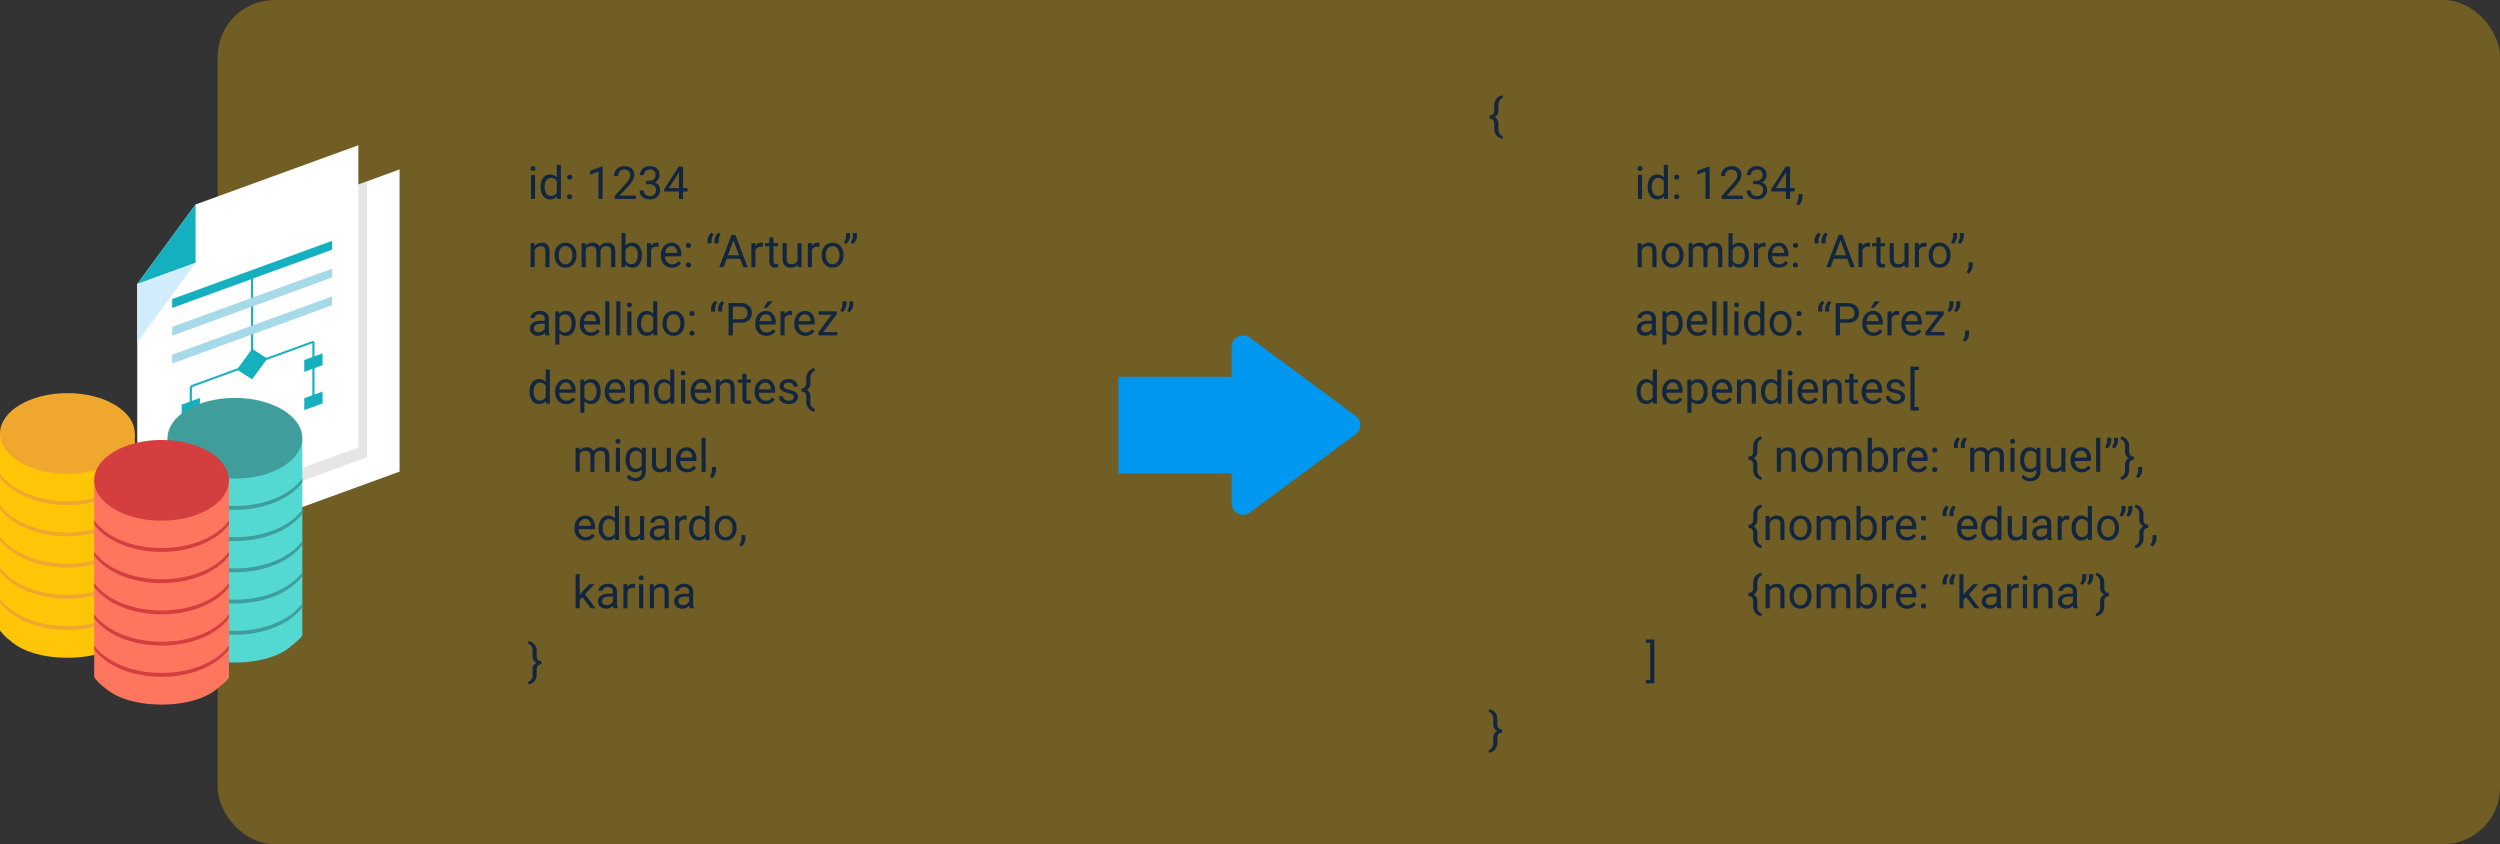 <svg xmlns="http://www.w3.org/2000/svg" xmlns:xlink="http://www.w3.org/1999/xlink" width="879.582" height="297" viewBox="0 0 879.582 297">
  <rect x="0" y="0" width="879.582" height="297" fill="#333333" stroke="none"/>
  <defs>
    <clipPath id="clip-path">
      <rect id="Rectángulo_374133" data-name="Rectángulo 374133" width="140.582" height="196.802" fill="none"/>
    </clipPath>
    <clipPath id="clip-path-3">
      <rect id="Rectángulo_374130" data-name="Rectángulo 374130" width="66.344" height="121.264" fill="none"/>
    </clipPath>
  </defs>
  <g id="Grupo_1066187" data-name="Grupo 1066187" transform="translate(-322.418 -4784)">
    <rect id="Rectángulo_374134" data-name="Rectángulo 374134" width="803" height="297" rx="20" transform="translate(399 4784)" fill="#ffc202" opacity="0.3"/>
    <path id="Trazado_802383" data-name="Trazado 802383" d="M2.664,15H1.219V6.547H2.664ZM1.1,4.3a.863.863,0,0,1,.215-.594.807.807,0,0,1,.637-.242.819.819,0,0,1,.641.242.854.854,0,0,1,.219.594.826.826,0,0,1-.219.586.834.834,0,0,1-.641.234.821.821,0,0,1-.637-.234A.834.834,0,0,1,1.1,4.3Zm3.523,6.4a4.952,4.952,0,0,1,.922-3.129A2.915,2.915,0,0,1,7.961,6.391a2.932,2.932,0,0,1,2.352,1.016V3h1.445V15H10.43l-.07-.906a2.943,2.943,0,0,1-2.414,1.063,2.887,2.887,0,0,1-2.395-1.2,5.008,5.008,0,0,1-.926-3.141Zm1.445.164a3.749,3.749,0,0,0,.594,2.25A1.92,1.92,0,0,0,8.3,13.93,2.108,2.108,0,0,0,10.313,12.7V8.813a2.125,2.125,0,0,0-1.992-1.2,1.929,1.929,0,0,0-1.656.82A4.128,4.128,0,0,0,6.07,10.867Zm7.883,3.375a.905.905,0,0,1,.223-.625.848.848,0,0,1,.668-.25.874.874,0,0,1,.676.25.887.887,0,0,1,.23.625.839.839,0,0,1-.23.6.89.89,0,0,1-.676.242.8.8,0,0,1-.891-.844Zm.008-6.9a.905.905,0,0,1,.223-.625.848.848,0,0,1,.668-.25.874.874,0,0,1,.676.25.887.887,0,0,1,.23.625.839.839,0,0,1-.23.6.89.89,0,0,1-.676.242.8.8,0,0,1-.891-.844ZM26.438,15H24.984V5.367L22.07,6.438V5.125L26.211,3.57h.227Zm11.688,0H30.672V13.961l3.938-4.375a9.355,9.355,0,0,0,1.207-1.613,2.693,2.693,0,0,0,.332-1.285,2.041,2.041,0,0,0-.539-1.461,1.885,1.885,0,0,0-1.437-.57A2.232,2.232,0,0,0,32.5,5.27a2.343,2.343,0,0,0-.6,1.707H30.453a3.355,3.355,0,0,1,1.012-2.539,3.751,3.751,0,0,1,2.707-.969A3.6,3.6,0,0,1,36.68,4.3,2.838,2.838,0,0,1,37.6,6.516q0,1.68-2.141,4l-3.047,3.3h5.711Zm3.633-6.391h1.086a2.387,2.387,0,0,0,1.609-.539,1.8,1.8,0,0,0,.586-1.414,1.764,1.764,0,0,0-1.992-2,2.072,2.072,0,0,0-1.5.535,1.873,1.873,0,0,0-.559,1.418H39.547a2.9,2.9,0,0,1,.988-2.246,3.6,3.6,0,0,1,2.512-.895,3.558,3.558,0,0,1,2.523.852,3.076,3.076,0,0,1,.914,2.367A2.5,2.5,0,0,1,46,8.125,2.9,2.9,0,0,1,44.7,9.164a2.8,2.8,0,0,1,1.449.984,2.734,2.734,0,0,1,.512,1.68,3.1,3.1,0,0,1-1,2.43,3.745,3.745,0,0,1-2.6.9,3.844,3.844,0,0,1-2.605-.867,2.877,2.877,0,0,1-1-2.289H40.9a1.859,1.859,0,0,0,.586,1.438,2.229,2.229,0,0,0,1.57.539,2.187,2.187,0,0,0,1.6-.547,2.108,2.108,0,0,0,.555-1.57,1.912,1.912,0,0,0-.609-1.523,2.655,2.655,0,0,0-1.758-.547H41.758Zm12.984,2.57H56.32v1.18H54.742V15H53.289V12.359h-5.18v-.852L53.2,3.625h1.539Zm-4.992,0h3.539V5.6l-.172.313ZM2.461,30.547l.047,1.063a3.08,3.08,0,0,1,2.531-1.219q2.68,0,2.7,3.023V39H6.3V33.406a1.946,1.946,0,0,0-.418-1.352A1.675,1.675,0,0,0,4.6,31.617a2.086,2.086,0,0,0-1.234.375,2.546,2.546,0,0,0-.828.984V39H1.094V30.547ZM9.539,34.7a4.993,4.993,0,0,1,.488-2.234,3.643,3.643,0,0,1,1.359-1.531,3.7,3.7,0,0,1,1.988-.539,3.565,3.565,0,0,1,2.793,1.2,4.6,4.6,0,0,1,1.066,3.18v.1a5.036,5.036,0,0,1-.473,2.215,3.589,3.589,0,0,1-1.352,1.527,3.743,3.743,0,0,1-2.02.547,3.556,3.556,0,0,1-2.785-1.2A4.575,4.575,0,0,1,9.539,34.8Zm1.453.172a3.616,3.616,0,0,0,.652,2.258,2.211,2.211,0,0,0,3.5-.012,3.955,3.955,0,0,0,.648-2.418,3.61,3.61,0,0,0-.66-2.254,2.1,2.1,0,0,0-1.754-.863,2.075,2.075,0,0,0-1.727.852A3.925,3.925,0,0,0,10.992,34.867Zm9.414-4.32.039.938a3.122,3.122,0,0,1,2.508-1.094,2.417,2.417,0,0,1,2.414,1.359,3.2,3.2,0,0,1,1.1-.984,3.242,3.242,0,0,1,1.6-.375q2.781,0,2.828,2.945V39H29.445V33.422a1.941,1.941,0,0,0-.414-1.355,1.823,1.823,0,0,0-1.391-.449,1.916,1.916,0,0,0-1.336.48,1.949,1.949,0,0,0-.617,1.293V39H24.234V33.461a1.613,1.613,0,0,0-1.8-1.844,1.934,1.934,0,0,0-1.945,1.211V39H19.039V30.547Zm19.82,4.32a5.026,5.026,0,0,1-.891,3.113,2.846,2.846,0,0,1-2.391,1.176,2.947,2.947,0,0,1-2.477-1.133L34.4,39H33.07V27h1.445v4.477a2.93,2.93,0,0,1,2.414-1.086,2.863,2.863,0,0,1,2.418,1.164,5.177,5.177,0,0,1,.879,3.188ZM38.781,34.7a3.906,3.906,0,0,0-.57-2.281,1.888,1.888,0,0,0-1.641-.8,2.122,2.122,0,0,0-2.055,1.328V36.6a2.181,2.181,0,0,0,2.07,1.328,1.878,1.878,0,0,0,1.617-.8A4.153,4.153,0,0,0,38.781,34.7Zm7.352-2.859a4.331,4.331,0,0,0-.711-.055A1.9,1.9,0,0,0,43.492,33v6H42.047V30.547h1.406l.023.977a2.251,2.251,0,0,1,2.016-1.133,1.477,1.477,0,0,1,.641.109Zm4.688,7.313a3.693,3.693,0,0,1-2.8-1.129,4.19,4.19,0,0,1-1.078-3.02v-.266a5.073,5.073,0,0,1,.48-2.246,3.748,3.748,0,0,1,1.344-1.547,3.378,3.378,0,0,1,1.871-.559A3.166,3.166,0,0,1,53.2,31.477a4.7,4.7,0,0,1,.914,3.109v.6H48.391a3,3,0,0,0,.73,2.02,2.3,2.3,0,0,0,1.777.77,2.517,2.517,0,0,0,1.3-.312,3.258,3.258,0,0,0,.93-.828l.883.688A3.55,3.55,0,0,1,50.82,39.156Zm-.18-7.578a1.928,1.928,0,0,0-1.469.637A3.1,3.1,0,0,0,48.438,34h4.234v-.109a2.753,2.753,0,0,0-.594-1.707A1.815,1.815,0,0,0,50.641,31.578Zm5.1,6.664a.905.905,0,0,1,.223-.625.848.848,0,0,1,.668-.25.874.874,0,0,1,.676.25.887.887,0,0,1,.23.625.839.839,0,0,1-.23.6.89.89,0,0,1-.676.242.8.8,0,0,1-.891-.844Zm.008-6.9a.905.905,0,0,1,.223-.625.848.848,0,0,1,.668-.25.874.874,0,0,1,.676.25.887.887,0,0,1,.23.625.839.839,0,0,1-.23.6.89.89,0,0,1-.676.242.8.8,0,0,1-.891-.844ZM64.7,26.852l.828.563a3.685,3.685,0,0,0-.75,2.141v1.063H63.344v-.906a3.584,3.584,0,0,1,.379-1.578A3.783,3.783,0,0,1,64.7,26.852Zm2.461,0,.828.563a3.685,3.685,0,0,0-.75,2.141v1.063H65.8v-.906a3.584,3.584,0,0,1,.379-1.578A3.783,3.783,0,0,1,67.164,26.852Zm7.688,9.172H70.086L69.016,39H67.469l4.344-11.375h1.313L77.477,39H75.938ZM70.539,34.8h3.867l-1.937-5.32Zm12.328-2.953a4.331,4.331,0,0,0-.711-.055A1.9,1.9,0,0,0,80.227,33v6H78.781V30.547h1.406l.023.977a2.251,2.251,0,0,1,2.016-1.133,1.477,1.477,0,0,1,.641.109Zm3.68-3.344v2.047h1.578v1.117H86.547v5.249a1.173,1.173,0,0,0,.211.763.888.888,0,0,0,.719.254,3.5,3.5,0,0,0,.688-.094V39a4.215,4.215,0,0,1-1.109.155,1.8,1.8,0,0,1-1.461-.586,2.517,2.517,0,0,1-.492-1.664V31.664H83.563V30.547H85.1V28.5Zm8.484,9.664a3.07,3.07,0,0,1-2.477.992,2.628,2.628,0,0,1-2.059-.785,3.4,3.4,0,0,1-.715-2.324v-5.5h1.445v5.461q0,1.922,1.563,1.922a2.163,2.163,0,0,0,2.2-1.234V30.547h1.445V39H95.063Zm7.688-6.32a4.331,4.331,0,0,0-.711-.055A1.9,1.9,0,0,0,100.078,33v6H98.633V30.547h1.406l.023.977a2.251,2.251,0,0,1,2.016-1.133,1.477,1.477,0,0,1,.641.109Zm.789,2.852A4.993,4.993,0,0,1,104,32.461a3.643,3.643,0,0,1,1.359-1.531,3.7,3.7,0,0,1,1.988-.539,3.565,3.565,0,0,1,2.793,1.2,4.6,4.6,0,0,1,1.066,3.18v.1a5.036,5.036,0,0,1-.473,2.215,3.589,3.589,0,0,1-1.352,1.527,3.743,3.743,0,0,1-2.02.547,3.556,3.556,0,0,1-2.785-1.2,4.575,4.575,0,0,1-1.066-3.164Zm1.453.172a3.616,3.616,0,0,0,.652,2.258,2.211,2.211,0,0,0,3.5-.012,3.955,3.955,0,0,0,.648-2.418,3.61,3.61,0,0,0-.66-2.254,2.1,2.1,0,0,0-1.754-.863,2.075,2.075,0,0,0-1.727.852A3.925,3.925,0,0,0,104.961,34.867Zm7.188-4.039-.82-.562a3.761,3.761,0,0,0,.75-2.141V27h1.43v1.016a3.86,3.86,0,0,1-1.359,2.813Zm2.4,0-.82-.562a3.761,3.761,0,0,0,.75-2.141V27h1.43v1.016a3.86,3.86,0,0,1-1.359,2.813ZM6.313,63a3.036,3.036,0,0,1-.2-.891A3.225,3.225,0,0,1,3.7,63.156a2.984,2.984,0,0,1-2.051-.707,2.287,2.287,0,0,1-.8-1.793,2.39,2.39,0,0,1,1-2.051,4.733,4.733,0,0,1,2.824-.73H6.086v-.664A1.623,1.623,0,0,0,5.633,56,1.821,1.821,0,0,0,4.3,55.555a2.107,2.107,0,0,0-1.3.391,1.151,1.151,0,0,0-.523.945H1.023a2,2,0,0,1,.449-1.223,3.066,3.066,0,0,1,1.219-.934,4.1,4.1,0,0,1,1.691-.344,3.342,3.342,0,0,1,2.289.73,2.635,2.635,0,0,1,.859,2.012v3.891a4.757,4.757,0,0,0,.3,1.852V63Zm-2.4-1.1A2.54,2.54,0,0,0,5.2,61.547a2.127,2.127,0,0,0,.883-.914V58.9H4.953Q2.3,58.9,2.3,60.453a1.316,1.316,0,0,0,.453,1.063A1.742,1.742,0,0,0,3.914,61.9Zm13.023-3.031a5.062,5.062,0,0,1-.883,3.109,2.829,2.829,0,0,1-2.391,1.18,3.1,3.1,0,0,1-2.422-.977v4.07H9.8v-11.7h1.32l.07.938a2.977,2.977,0,0,1,2.453-1.094,2.882,2.882,0,0,1,2.41,1.148,5.117,5.117,0,0,1,.887,3.2ZM15.492,58.7a3.735,3.735,0,0,0-.609-2.258,1.963,1.963,0,0,0-1.672-.828,2.125,2.125,0,0,0-1.969,1.164V60.82a2.129,2.129,0,0,0,1.984,1.156,1.954,1.954,0,0,0,1.652-.824A4.077,4.077,0,0,0,15.492,58.7Zm6.789,4.453a3.693,3.693,0,0,1-2.8-1.129,4.19,4.19,0,0,1-1.078-3.02v-.266a5.073,5.073,0,0,1,.48-2.246,3.748,3.748,0,0,1,1.344-1.547,3.378,3.378,0,0,1,1.871-.559,3.166,3.166,0,0,1,2.563,1.086,4.7,4.7,0,0,1,.914,3.109v.6H19.852a3,3,0,0,0,.73,2.02,2.3,2.3,0,0,0,1.777.77,2.517,2.517,0,0,0,1.3-.312,3.259,3.259,0,0,0,.93-.828l.883.688A3.55,3.55,0,0,1,22.281,63.156Zm-.18-7.578a1.928,1.928,0,0,0-1.469.637A3.1,3.1,0,0,0,19.9,58h4.234v-.109a2.753,2.753,0,0,0-.594-1.707A1.815,1.815,0,0,0,22.1,55.578ZM28.82,63H27.375V51H28.82ZM32.7,63H31.258V51H32.7Zm3.883,0H35.141V54.547h1.445ZM35.023,52.3a.863.863,0,0,1,.215-.594.807.807,0,0,1,.637-.242.819.819,0,0,1,.641.242.854.854,0,0,1,.219.594.826.826,0,0,1-.219.586.834.834,0,0,1-.641.234.821.821,0,0,1-.637-.234A.834.834,0,0,1,35.023,52.3Zm3.523,6.4a4.952,4.952,0,0,1,.922-3.129,3.137,3.137,0,0,1,4.766-.168V51H45.68V63H44.352l-.07-.906a2.943,2.943,0,0,1-2.414,1.063,2.887,2.887,0,0,1-2.395-1.2,5.008,5.008,0,0,1-.926-3.141Zm1.445.164a3.749,3.749,0,0,0,.594,2.25,1.919,1.919,0,0,0,1.641.813A2.108,2.108,0,0,0,44.234,60.7V56.813a2.125,2.125,0,0,0-1.992-1.2,1.929,1.929,0,0,0-1.656.82A4.128,4.128,0,0,0,39.992,58.867Zm7.547-.172a4.993,4.993,0,0,1,.488-2.234,3.643,3.643,0,0,1,1.359-1.531,3.7,3.7,0,0,1,1.988-.539,3.565,3.565,0,0,1,2.793,1.2,4.6,4.6,0,0,1,1.066,3.18v.1a5.036,5.036,0,0,1-.473,2.215,3.589,3.589,0,0,1-1.352,1.527,3.743,3.743,0,0,1-2.02.547,3.556,3.556,0,0,1-2.785-1.2A4.575,4.575,0,0,1,47.539,58.8Zm1.453.172a3.616,3.616,0,0,0,.652,2.258,2.211,2.211,0,0,0,3.5-.012,3.955,3.955,0,0,0,.648-2.418,3.61,3.61,0,0,0-.66-2.254,2.1,2.1,0,0,0-1.754-.863,2.075,2.075,0,0,0-1.727.852A3.925,3.925,0,0,0,48.992,58.867ZM57,62.242a.905.905,0,0,1,.223-.625.848.848,0,0,1,.668-.25.874.874,0,0,1,.676.25.887.887,0,0,1,.23.625.839.839,0,0,1-.23.6.89.89,0,0,1-.676.242A.8.8,0,0,1,57,62.242Zm.008-6.9a.905.905,0,0,1,.223-.625.848.848,0,0,1,.668-.25.874.874,0,0,1,.676.25.887.887,0,0,1,.23.625.839.839,0,0,1-.23.6.89.89,0,0,1-.676.242.8.8,0,0,1-.891-.844Zm8.953-4.492.828.563a3.685,3.685,0,0,0-.75,2.141v1.063H64.6v-.906a3.584,3.584,0,0,1,.379-1.578A3.783,3.783,0,0,1,65.961,50.852Zm2.461,0,.828.563a3.685,3.685,0,0,0-.75,2.141v1.063H67.063v-.906a3.584,3.584,0,0,1,.379-1.578A3.783,3.783,0,0,1,68.422,50.852Zm3.844,7.7V63h-1.5V51.625h4.2a4.215,4.215,0,0,1,2.926.953A3.231,3.231,0,0,1,78.945,55.1a3.189,3.189,0,0,1-1.035,2.551,4.4,4.4,0,0,1-2.965.895Zm0-1.227h2.7a2.7,2.7,0,0,0,1.844-.567,2.075,2.075,0,0,0,.641-1.64,2.143,2.143,0,0,0-.641-1.628,2.525,2.525,0,0,0-1.758-.634H72.266Zm11.773,5.836a3.693,3.693,0,0,1-2.8-1.129,4.19,4.19,0,0,1-1.078-3.02v-.266a5.073,5.073,0,0,1,.48-2.246,3.748,3.748,0,0,1,1.344-1.547,3.378,3.378,0,0,1,1.871-.559,3.166,3.166,0,0,1,2.563,1.086,4.7,4.7,0,0,1,.914,3.109v.6H81.609a3,3,0,0,0,.73,2.02,2.3,2.3,0,0,0,1.777.77,2.517,2.517,0,0,0,1.3-.312,3.259,3.259,0,0,0,.93-.828l.883.688A3.55,3.55,0,0,1,84.039,63.156Zm-.18-7.578a1.928,1.928,0,0,0-1.469.637A3.1,3.1,0,0,0,81.656,58h4.234v-.109a2.753,2.753,0,0,0-.594-1.707A1.815,1.815,0,0,0,83.859,55.578Zm.7-4.562h1.75l-2.094,2.3-1.164,0Zm8.531,4.828a4.331,4.331,0,0,0-.711-.055A1.9,1.9,0,0,0,90.453,57v6H89.008V54.547h1.406l.023.977a2.251,2.251,0,0,1,2.016-1.133,1.477,1.477,0,0,1,.641.109Zm4.688,7.313a3.693,3.693,0,0,1-2.8-1.129,4.19,4.19,0,0,1-1.078-3.02v-.266a5.073,5.073,0,0,1,.48-2.246,3.748,3.748,0,0,1,1.344-1.547,3.378,3.378,0,0,1,1.871-.559,3.166,3.166,0,0,1,2.563,1.086,4.7,4.7,0,0,1,.914,3.109v.6H95.352a3,3,0,0,0,.73,2.02,2.3,2.3,0,0,0,1.777.77,2.517,2.517,0,0,0,1.3-.312,3.259,3.259,0,0,0,.93-.828l.883.688A3.55,3.55,0,0,1,97.781,63.156Zm-.18-7.578a1.928,1.928,0,0,0-1.469.637A3.1,3.1,0,0,0,95.4,58h4.234v-.109a2.753,2.753,0,0,0-.594-1.707A1.815,1.815,0,0,0,97.6,55.578Zm6.508,6.242h4.945V63h-6.711V61.938l4.664-6.2h-4.594v-1.2h6.406V55.57Zm6.766-6.992-.82-.562a3.761,3.761,0,0,0,.75-2.141V51h1.43v1.016a3.86,3.86,0,0,1-1.359,2.813Zm2.4,0-.82-.562a3.761,3.761,0,0,0,.75-2.141V51h1.43v1.016a3.86,3.86,0,0,1-1.359,2.813ZM.742,82.7a4.952,4.952,0,0,1,.922-3.129,2.915,2.915,0,0,1,2.414-1.184A2.932,2.932,0,0,1,6.43,79.406V75H7.875V87H6.547l-.07-.906a2.943,2.943,0,0,1-2.414,1.063,2.887,2.887,0,0,1-2.395-1.2,5.008,5.008,0,0,1-.926-3.141Zm1.445.164a3.749,3.749,0,0,0,.594,2.25,1.92,1.92,0,0,0,1.641.813A2.109,2.109,0,0,0,6.43,84.7V80.813a2.125,2.125,0,0,0-1.992-1.2,1.929,1.929,0,0,0-1.656.82A4.128,4.128,0,0,0,2.188,82.867Zm11.438,4.289a3.693,3.693,0,0,1-2.8-1.129,4.19,4.19,0,0,1-1.078-3.02v-.266a5.073,5.073,0,0,1,.48-2.246,3.748,3.748,0,0,1,1.344-1.547,3.378,3.378,0,0,1,1.871-.559,3.166,3.166,0,0,1,2.563,1.086,4.7,4.7,0,0,1,.914,3.109v.6H11.2a3,3,0,0,0,.73,2.02,2.3,2.3,0,0,0,1.777.77,2.517,2.517,0,0,0,1.3-.312,3.259,3.259,0,0,0,.93-.828l.883.688A3.55,3.55,0,0,1,13.625,87.156Zm-.18-7.578a1.928,1.928,0,0,0-1.469.637A3.1,3.1,0,0,0,11.242,82h4.234v-.109a2.753,2.753,0,0,0-.594-1.707A1.815,1.815,0,0,0,13.445,79.578Zm12.289,3.289a5.062,5.062,0,0,1-.883,3.109,2.829,2.829,0,0,1-2.391,1.18,3.1,3.1,0,0,1-2.422-.977v4.07H18.594v-11.7h1.32l.07.938a2.977,2.977,0,0,1,2.453-1.094,2.882,2.882,0,0,1,2.41,1.148,5.117,5.117,0,0,1,.887,3.2ZM24.289,82.7a3.735,3.735,0,0,0-.609-2.258,1.963,1.963,0,0,0-1.672-.828,2.125,2.125,0,0,0-1.969,1.164V84.82a2.129,2.129,0,0,0,1.984,1.156,1.954,1.954,0,0,0,1.652-.824A4.077,4.077,0,0,0,24.289,82.7Zm6.789,4.453a3.693,3.693,0,0,1-2.8-1.129,4.19,4.19,0,0,1-1.078-3.02v-.266a5.073,5.073,0,0,1,.48-2.246,3.748,3.748,0,0,1,1.344-1.547,3.378,3.378,0,0,1,1.871-.559,3.166,3.166,0,0,1,2.563,1.086,4.7,4.7,0,0,1,.914,3.109v.6H28.648a3,3,0,0,0,.73,2.02,2.3,2.3,0,0,0,1.777.77,2.517,2.517,0,0,0,1.3-.312,3.259,3.259,0,0,0,.93-.828l.883.688A3.55,3.55,0,0,1,31.078,87.156Zm-.18-7.578a1.928,1.928,0,0,0-1.469.637A3.1,3.1,0,0,0,28.7,82H32.93v-.109a2.753,2.753,0,0,0-.594-1.707A1.815,1.815,0,0,0,30.9,79.578Zm6.516-1.031.047,1.063a3.08,3.08,0,0,1,2.531-1.219q2.68,0,2.7,3.023V87H41.25V81.406a1.946,1.946,0,0,0-.418-1.352,1.675,1.675,0,0,0-1.277-.437,2.086,2.086,0,0,0-1.234.375,2.546,2.546,0,0,0-.828.984V87H36.047V78.547ZM44.523,82.7a4.952,4.952,0,0,1,.922-3.129,3.137,3.137,0,0,1,4.766-.168V75h1.445V87H50.328l-.07-.906a2.943,2.943,0,0,1-2.414,1.063,2.887,2.887,0,0,1-2.395-1.2,5.008,5.008,0,0,1-.926-3.141Zm1.445.164a3.749,3.749,0,0,0,.594,2.25,1.92,1.92,0,0,0,1.641.813A2.109,2.109,0,0,0,50.211,84.7V80.813a2.125,2.125,0,0,0-1.992-1.2,1.929,1.929,0,0,0-1.656.82A4.128,4.128,0,0,0,45.969,82.867ZM55.469,87H54.023V78.547h1.445ZM53.906,76.3a.863.863,0,0,1,.215-.594.807.807,0,0,1,.637-.242.819.819,0,0,1,.641.242.854.854,0,0,1,.219.594.826.826,0,0,1-.219.586.834.834,0,0,1-.641.234.821.821,0,0,1-.637-.234A.834.834,0,0,1,53.906,76.3Zm7.383,10.852a3.693,3.693,0,0,1-2.8-1.129,4.19,4.19,0,0,1-1.078-3.02v-.266a5.073,5.073,0,0,1,.48-2.246,3.748,3.748,0,0,1,1.344-1.547,3.378,3.378,0,0,1,1.871-.559,3.166,3.166,0,0,1,2.563,1.086,4.7,4.7,0,0,1,.914,3.109v.6H58.859a3,3,0,0,0,.73,2.02,2.3,2.3,0,0,0,1.777.77,2.517,2.517,0,0,0,1.3-.312,3.259,3.259,0,0,0,.93-.828l.883.688A3.55,3.55,0,0,1,61.289,87.156Zm-.18-7.578a1.928,1.928,0,0,0-1.469.637A3.1,3.1,0,0,0,58.906,82h4.234v-.109a2.753,2.753,0,0,0-.594-1.707A1.815,1.815,0,0,0,61.109,79.578Zm6.516-1.031.047,1.063A3.08,3.08,0,0,1,70.2,78.391q2.68,0,2.7,3.023V87H71.461V81.406a1.946,1.946,0,0,0-.418-1.352,1.675,1.675,0,0,0-1.277-.437,2.086,2.086,0,0,0-1.234.375,2.546,2.546,0,0,0-.828.984V87H66.258V78.547ZM77.047,76.5v2.047h1.578v1.117H77.047v5.249a1.173,1.173,0,0,0,.211.763.888.888,0,0,0,.719.254,3.5,3.5,0,0,0,.688-.094V87a4.215,4.215,0,0,1-1.109.155,1.8,1.8,0,0,1-1.461-.586,2.517,2.517,0,0,1-.492-1.664V79.664H74.063V78.547H75.6V76.5ZM83.82,87.156a3.693,3.693,0,0,1-2.8-1.129,4.19,4.19,0,0,1-1.078-3.02v-.266a5.073,5.073,0,0,1,.48-2.246,3.748,3.748,0,0,1,1.344-1.547,3.378,3.378,0,0,1,1.871-.559A3.166,3.166,0,0,1,86.2,79.477a4.7,4.7,0,0,1,.914,3.109v.6H81.391a3,3,0,0,0,.73,2.02,2.3,2.3,0,0,0,1.777.77,2.517,2.517,0,0,0,1.3-.312,3.259,3.259,0,0,0,.93-.828l.883.688A3.55,3.55,0,0,1,83.82,87.156Zm-.18-7.578a1.928,1.928,0,0,0-1.469.637A3.1,3.1,0,0,0,81.438,82h4.234v-.109a2.753,2.753,0,0,0-.594-1.707A1.815,1.815,0,0,0,83.641,79.578Zm10.07,5.18a1.064,1.064,0,0,0-.441-.91,4.249,4.249,0,0,0-1.539-.559,7.277,7.277,0,0,1-1.742-.562,2.478,2.478,0,0,1-.953-.781,1.869,1.869,0,0,1-.309-1.078,2.193,2.193,0,0,1,.879-1.758,3.432,3.432,0,0,1,2.246-.719,3.532,3.532,0,0,1,2.332.742,2.357,2.357,0,0,1,.895,1.9H93.625a1.3,1.3,0,0,0-.5-1.023,1.888,1.888,0,0,0-1.27-.43,1.976,1.976,0,0,0-1.234.344,1.082,1.082,0,0,0-.445.9.877.877,0,0,0,.414.789,5.1,5.1,0,0,0,1.5.508,7.8,7.8,0,0,1,1.754.578,2.559,2.559,0,0,1,1,.809,1.988,1.988,0,0,1,.324,1.152,2.163,2.163,0,0,1-.906,1.816,3.8,3.8,0,0,1-2.352.684,4.257,4.257,0,0,1-1.8-.359,2.922,2.922,0,0,1-1.223-1,2.42,2.42,0,0,1-.441-1.395h1.445a1.5,1.5,0,0,0,.582,1.152,2.258,2.258,0,0,0,1.434.426,2.331,2.331,0,0,0,1.316-.332A1.02,1.02,0,0,0,93.711,84.758Zm7.172,5.1A3.883,3.883,0,0,1,98.8,88.574a3.731,3.731,0,0,1-.7-2.363V84.656q0-1.9-1.656-1.9V81.625q1.656,0,1.656-1.891V78.109a3.725,3.725,0,0,1,.7-2.309,3.887,3.887,0,0,1,2.082-1.277l.3.9q-1.633.523-1.633,2.727v1.578a2.552,2.552,0,0,1-1.3,2.469,2.584,2.584,0,0,1,1.3,2.492V86.3a2.475,2.475,0,0,0,1.633,2.664ZM18.3,102.547l.039.938a3.122,3.122,0,0,1,2.508-1.094,2.417,2.417,0,0,1,2.414,1.359,3.2,3.2,0,0,1,1.1-.984,3.242,3.242,0,0,1,1.6-.375q2.781,0,2.828,2.945V111H27.336v-5.578a1.941,1.941,0,0,0-.414-1.355,1.823,1.823,0,0,0-1.391-.449,1.916,1.916,0,0,0-1.336.48,1.949,1.949,0,0,0-.617,1.293V111H22.125v-5.539a1.613,1.613,0,0,0-1.8-1.844,1.934,1.934,0,0,0-1.945,1.211V111H16.93v-8.453ZM32.531,111H31.086v-8.453h1.445Zm-1.562-10.7a.863.863,0,0,1,.215-.594.807.807,0,0,1,.637-.242.819.819,0,0,1,.641.242.854.854,0,0,1,.219.594.826.826,0,0,1-.219.586.834.834,0,0,1-.641.234.821.821,0,0,1-.637-.234A.834.834,0,0,1,30.969,100.3Zm3.531,6.4a4.968,4.968,0,0,1,.914-3.145,3.151,3.151,0,0,1,4.836-.074l.07-.937h1.32v8.25a3.439,3.439,0,0,1-.973,2.586,3.589,3.589,0,0,1-2.613.945,4.348,4.348,0,0,1-1.789-.391,3.08,3.08,0,0,1-1.336-1.07l.75-.867a2.826,2.826,0,0,0,2.273,1.148,2.214,2.214,0,0,0,1.645-.594,2.269,2.269,0,0,0,.59-1.672v-.727a2.971,2.971,0,0,1-2.367,1,2.887,2.887,0,0,1-2.4-1.2A5.224,5.224,0,0,1,34.5,106.7Zm1.453.164a3.79,3.79,0,0,0,.586,2.246,1.9,1.9,0,0,0,1.641.816,2.117,2.117,0,0,0,2.008-1.242v-3.859a2.142,2.142,0,0,0-1.992-1.211,1.921,1.921,0,0,0-1.648.82A4.128,4.128,0,0,0,35.953,106.867Zm13.086,3.3a3.07,3.07,0,0,1-2.477.992,2.628,2.628,0,0,1-2.059-.785,3.4,3.4,0,0,1-.715-2.324v-5.5h1.445v5.461q0,1.922,1.563,1.922A2.163,2.163,0,0,0,49,108.7v-6.148h1.445V111H49.07Zm7.109.992a3.693,3.693,0,0,1-2.8-1.129,4.19,4.19,0,0,1-1.078-3.02v-.266a5.073,5.073,0,0,1,.48-2.246,3.748,3.748,0,0,1,1.344-1.547,3.378,3.378,0,0,1,1.871-.559,3.166,3.166,0,0,1,2.563,1.086,4.7,4.7,0,0,1,.914,3.109v.6H53.719a3,3,0,0,0,.73,2.02,2.3,2.3,0,0,0,1.777.77,2.517,2.517,0,0,0,1.3-.312,3.259,3.259,0,0,0,.93-.828l.883.688A3.55,3.55,0,0,1,56.148,111.156Zm-.18-7.578a1.928,1.928,0,0,0-1.469.637A3.1,3.1,0,0,0,53.766,106H58v-.109a2.753,2.753,0,0,0-.594-1.707A1.815,1.815,0,0,0,55.969,103.578ZM62.688,111H61.242V99h1.445Zm2.266,2.266-.82-.562a3.77,3.77,0,0,0,.766-2.109v-1.3h1.414v1.133A3.559,3.559,0,0,1,65.926,112,3.7,3.7,0,0,1,64.953,113.266ZM20.445,135.156a3.693,3.693,0,0,1-2.8-1.129,4.19,4.19,0,0,1-1.078-3.02v-.266a5.073,5.073,0,0,1,.48-2.246,3.748,3.748,0,0,1,1.344-1.547,3.378,3.378,0,0,1,1.871-.559,3.166,3.166,0,0,1,2.563,1.086,4.7,4.7,0,0,1,.914,3.109v.6H18.016a3,3,0,0,0,.73,2.02,2.3,2.3,0,0,0,1.777.77,2.517,2.517,0,0,0,1.3-.312,3.258,3.258,0,0,0,.93-.828l.883.688A3.55,3.55,0,0,1,20.445,135.156Zm-.18-7.578a1.928,1.928,0,0,0-1.469.637A3.1,3.1,0,0,0,18.063,130H22.3v-.109a2.753,2.753,0,0,0-.594-1.707A1.815,1.815,0,0,0,20.266,127.578Zm4.8,3.125a4.952,4.952,0,0,1,.922-3.129,3.137,3.137,0,0,1,4.766-.168V123H32.2v12H30.867l-.07-.906a2.943,2.943,0,0,1-2.414,1.063,2.887,2.887,0,0,1-2.395-1.2,5.008,5.008,0,0,1-.926-3.141Zm1.445.164a3.749,3.749,0,0,0,.594,2.25,1.919,1.919,0,0,0,1.641.813A2.108,2.108,0,0,0,30.75,132.7v-3.883a2.125,2.125,0,0,0-1.992-1.2,1.929,1.929,0,0,0-1.656.82A4.128,4.128,0,0,0,26.508,130.867Zm13.148,3.3a3.07,3.07,0,0,1-2.477.992,2.628,2.628,0,0,1-2.059-.785,3.4,3.4,0,0,1-.715-2.324v-5.5h1.445v5.461q0,1.922,1.563,1.922a2.163,2.163,0,0,0,2.2-1.234v-6.148h1.445V135H39.688Zm8.82.836a3.036,3.036,0,0,1-.2-.891,3.225,3.225,0,0,1-2.406,1.047,2.984,2.984,0,0,1-2.051-.707,2.288,2.288,0,0,1-.8-1.793,2.39,2.39,0,0,1,1-2.051,4.733,4.733,0,0,1,2.824-.73H48.25v-.664A1.623,1.623,0,0,0,47.8,128a1.821,1.821,0,0,0-1.336-.449,2.108,2.108,0,0,0-1.3.391,1.151,1.151,0,0,0-.523.945H43.188a2,2,0,0,1,.449-1.223,3.066,3.066,0,0,1,1.219-.934,4.1,4.1,0,0,1,1.691-.344,3.342,3.342,0,0,1,2.289.73,2.635,2.635,0,0,1,.859,2.012v3.891a4.757,4.757,0,0,0,.3,1.852V135Zm-2.4-1.1a2.54,2.54,0,0,0,1.289-.352,2.127,2.127,0,0,0,.883-.914V130.9H47.117q-2.656,0-2.656,1.555a1.316,1.316,0,0,0,.453,1.063A1.742,1.742,0,0,0,46.078,133.9Zm9.969-6.055a4.331,4.331,0,0,0-.711-.055A1.9,1.9,0,0,0,53.406,129v6H51.961v-8.453h1.406l.023.977a2.251,2.251,0,0,1,2.016-1.133,1.477,1.477,0,0,1,.641.109Zm.828,2.859a4.952,4.952,0,0,1,.922-3.129,3.137,3.137,0,0,1,4.766-.168V123h1.445v12H62.68l-.07-.906a2.943,2.943,0,0,1-2.414,1.063,2.887,2.887,0,0,1-2.395-1.2,5.008,5.008,0,0,1-.926-3.141Zm1.445.164a3.749,3.749,0,0,0,.594,2.25,1.919,1.919,0,0,0,1.641.813,2.108,2.108,0,0,0,2.008-1.234v-3.883a2.125,2.125,0,0,0-1.992-1.2,1.929,1.929,0,0,0-1.656.82A4.128,4.128,0,0,0,58.32,130.867Zm7.547-.172a4.993,4.993,0,0,1,.488-2.234,3.643,3.643,0,0,1,1.359-1.531,3.7,3.7,0,0,1,1.988-.539,3.565,3.565,0,0,1,2.793,1.2,4.6,4.6,0,0,1,1.066,3.18v.1a5.036,5.036,0,0,1-.473,2.215,3.589,3.589,0,0,1-1.352,1.527,3.743,3.743,0,0,1-2.02.547,3.556,3.556,0,0,1-2.785-1.2,4.575,4.575,0,0,1-1.066-3.164Zm1.453.172a3.616,3.616,0,0,0,.652,2.258,2.211,2.211,0,0,0,3.5-.012,3.955,3.955,0,0,0,.648-2.418,3.61,3.61,0,0,0-.66-2.254,2.1,2.1,0,0,0-1.754-.863,2.075,2.075,0,0,0-1.727.852A3.925,3.925,0,0,0,67.32,130.867Zm8.008,6.4-.82-.562a3.77,3.77,0,0,0,.766-2.109v-1.3h1.414v1.133A3.559,3.559,0,0,1,76.3,136,3.7,3.7,0,0,1,75.328,137.266ZM19.3,155.086l-.906.945V159H16.945V147h1.445v7.258l.773-.93,2.633-2.781h1.758l-3.289,3.531L23.938,159h-1.7ZM30.266,159a3.036,3.036,0,0,1-.2-.891,3.225,3.225,0,0,1-2.406,1.047,2.984,2.984,0,0,1-2.051-.707,2.288,2.288,0,0,1-.8-1.793,2.39,2.39,0,0,1,1-2.051,4.733,4.733,0,0,1,2.824-.73h1.406v-.664A1.623,1.623,0,0,0,29.586,152a1.821,1.821,0,0,0-1.336-.449,2.107,2.107,0,0,0-1.3.391,1.151,1.151,0,0,0-.523.945H24.977a2,2,0,0,1,.449-1.223,3.066,3.066,0,0,1,1.219-.934,4.1,4.1,0,0,1,1.691-.344,3.342,3.342,0,0,1,2.289.73,2.635,2.635,0,0,1,.859,2.012v3.891a4.757,4.757,0,0,0,.3,1.852V159Zm-2.4-1.1a2.54,2.54,0,0,0,1.289-.352,2.127,2.127,0,0,0,.883-.914V154.9H28.906q-2.656,0-2.656,1.555a1.316,1.316,0,0,0,.453,1.063A1.742,1.742,0,0,0,27.867,157.9Zm9.969-6.055a4.332,4.332,0,0,0-.711-.055A1.9,1.9,0,0,0,35.2,153v6H33.75v-8.453h1.406l.023.977a2.251,2.251,0,0,1,2.016-1.133,1.476,1.476,0,0,1,.641.109Zm2.9,7.156H39.289v-8.453h1.445Zm-1.562-10.7a.863.863,0,0,1,.215-.594.807.807,0,0,1,.637-.242.819.819,0,0,1,.641.242.854.854,0,0,1,.219.594.826.826,0,0,1-.219.586.834.834,0,0,1-.641.234.821.821,0,0,1-.637-.234A.834.834,0,0,1,39.172,148.3Zm5.242,2.242.047,1.063a3.08,3.08,0,0,1,2.531-1.219q2.68,0,2.7,3.023V159H48.25v-5.594a1.946,1.946,0,0,0-.418-1.352,1.675,1.675,0,0,0-1.277-.437,2.086,2.086,0,0,0-1.234.375,2.546,2.546,0,0,0-.828.984V159H43.047v-8.453ZM57.094,159a3.036,3.036,0,0,1-.2-.891,3.225,3.225,0,0,1-2.406,1.047,2.984,2.984,0,0,1-2.051-.707,2.288,2.288,0,0,1-.8-1.793,2.39,2.39,0,0,1,1-2.051,4.733,4.733,0,0,1,2.824-.73h1.406v-.664A1.623,1.623,0,0,0,56.414,152a1.821,1.821,0,0,0-1.336-.449,2.107,2.107,0,0,0-1.3.391,1.151,1.151,0,0,0-.523.945H51.8a2,2,0,0,1,.449-1.223,3.066,3.066,0,0,1,1.219-.934,4.1,4.1,0,0,1,1.691-.344,3.342,3.342,0,0,1,2.289.73,2.635,2.635,0,0,1,.859,2.012v3.891a4.757,4.757,0,0,0,.3,1.852V159Zm-2.4-1.1a2.54,2.54,0,0,0,1.289-.352,2.127,2.127,0,0,0,.883-.914V154.9H55.734q-2.656,0-2.656,1.555a1.316,1.316,0,0,0,.453,1.063A1.742,1.742,0,0,0,54.7,157.9ZM.148,184.961a2.452,2.452,0,0,0,1.641-2.586v-1.719A2.46,2.46,0,0,1,3.2,178.2a2.442,2.442,0,0,1-1.414-2.461v-1.586q0-2.2-1.633-2.727l.3-.9a3.906,3.906,0,0,1,2.078,1.27,3.672,3.672,0,0,1,.7,2.324v1.641q0,1.867,1.656,1.867v1.133q-1.656,0-1.656,1.9v1.578a3.652,3.652,0,0,1-.707,2.352,3.954,3.954,0,0,1-2.074,1.273Z" transform="translate(508 4839)" fill="#12263f"/>
    <g id="Grupo_1065231" data-name="Grupo 1065231" transform="translate(322.418 4835.099)">
      <g id="Grupo_1065238" data-name="Grupo 1065238" clip-path="url(#clip-path)">
        <path id="Trazado_799860" data-name="Trazado 799860" d="M100.225,31.643l-20.529,28v85.8l77.794-28.315V10.8Z" transform="translate(-16.909 -2.291)" fill="#fff"/>
        <path id="Trazado_799861" data-name="Trazado 799861" d="M100.225,57.786,79.7,65.257l20.529-28Z" transform="translate(-16.909 -7.905)" fill="#15b0bf"/>
        <path id="Trazado_799862" data-name="Trazado 799862" d="M79.7,70.787l20.529-7.471-20.529,28Z" transform="translate(-16.909 -13.434)" fill="#d1ecfb"/>
        <g id="Grupo_1065235" data-name="Grupo 1065235">
          <g id="Grupo_1065234" data-name="Grupo 1065234" clip-path="url(#clip-path)">
            <g id="Grupo_1065233" data-name="Grupo 1065233" transform="translate(62.788 12.678)" opacity="0.1" style="mix-blend-mode: multiply;isolation: isolate">
              <g id="Grupo_1065232" data-name="Grupo 1065232">
                <g id="Grupo_1065231-2" data-name="Grupo 1065231" clip-path="url(#clip-path-3)">
                  <path id="Trazado_799863" data-name="Trazado 799863" d="M100.225,32.766l-20.529,28v76.588l66.343-24.146V16.092Z" transform="translate(-79.697 -16.092)"/>
                </g>
              </g>
            </g>
          </g>
        </g>
        <path id="Trazado_799864" data-name="Trazado 799864" d="M139.08,0,81.814,20.843l-20.529,28v85.8l77.794-28.315V0Z" transform="translate(-13.003 0)" fill="#fff"/>
        <path id="Trazado_799865" data-name="Trazado 799865" d="M81.814,46.986,61.285,54.457l20.529-28Z" transform="translate(-13.003 -5.613)" fill="#15b0bf"/>
        <path id="Trazado_799866" data-name="Trazado 799866" d="M61.285,59.986l20.529-7.471-20.529,28Z" transform="translate(-13.003 -11.142)" fill="#d1ecfb"/>
        <path id="Trazado_799867" data-name="Trazado 799867" d="M76.873,66.3l56.274-20.48V42.7L76.873,63.18Z" transform="translate(-16.31 -9.059)" fill="#15b0bf"/>
        <path id="Trazado_799868" data-name="Trazado 799868" d="M112.107,57.775V85.549l.757-.276V57.5Z" transform="translate(-23.785 -12.2)" fill="#15b0bf"/>
        <path id="Trazado_799869" data-name="Trazado 799869" d="M128.349,88.047l-43.142,15.7v-.758l43.142-15.7Z" transform="translate(-18.078 -18.52)" fill="#15b0bf"/>
        <path id="Trazado_799870" data-name="Trazado 799870" d="M84.727,107.8v22.854l.757-.276V107.525Z" transform="translate(-17.976 -22.813)" fill="#15b0bf"/>
        <path id="Trazado_799871" data-name="Trazado 799871" d="M139.486,87.87v22.855l.758-.276V87.6Z" transform="translate(-29.595 -18.585)" fill="#15b0bf"/>
        <path id="Trazado_799872" data-name="Trazado 799872" d="M87.56,112.863l-6.44,2.344v4.167l6.44-2.344Z" transform="translate(-17.211 -23.946)" fill="#15b0bf"/>
        <path id="Trazado_799873" data-name="Trazado 799873" d="M87.56,129.933l-6.44,2.345v4.167l6.44-2.345Z" transform="translate(-17.211 -27.568)" fill="#15b0bf"/>
        <path id="Trazado_799874" data-name="Trazado 799874" d="M142.32,92.933l-6.44,2.345v4.167l6.44-2.345Z" transform="translate(-28.83 -19.717)" fill="#15b0bf"/>
        <path id="Trazado_799875" data-name="Trazado 799875" d="M142.32,110l-6.44,2.345v4.167l6.44-2.344Z" transform="translate(-28.83 -23.339)" fill="#15b0bf"/>
        <path id="Trazado_799876" data-name="Trazado 799876" d="M111.145,90.935l-5.357,7.307,5.357,3.408,5.357-7.307Z" transform="translate(-22.445 -19.293)" fill="#15b0bf"/>
        <path id="Trazado_799877" data-name="Trazado 799877" d="M76.873,78.7l56.274-20.481V55.111L76.873,75.592Z" transform="translate(-16.31 -11.693)" fill="#a6dae9"/>
        <path id="Trazado_799878" data-name="Trazado 799878" d="M76.873,91.119l56.274-20.483V67.527L76.873,88.01Z" transform="translate(-16.31 -14.327)" fill="#a6dae9"/>
        <g id="Grupo_1065237" data-name="Grupo 1065237">
          <g id="Grupo_1065236" data-name="Grupo 1065236" clip-path="url(#clip-path)">
            <path id="Trazado_799879" data-name="Trazado 799879" d="M0,128.726v69.265a16.308,16.308,0,0,0,3.67,3.653c3.864,3.518,10.432,5.626,18.035,5.943.663.031,1.331.048,2.006.048s1.342-.017,2.005-.048c7.6-.317,14.172-2.425,18.035-5.943,1.454-1.108,3.485-2.965,3.67-3.653V128.726Z" transform="translate(0 -27.312)" fill="#ffc507"/>
            <path id="Trazado_799880" data-name="Trazado 799880" d="M23.711,212.169c-10.475,0-19.529-3.952-23.711-9.644v1.342c4.182,5.692,13.236,9.644,23.711,9.644s19.529-3.952,23.71-9.644v-1.342c-4.181,5.692-13.235,9.644-23.71,9.644" transform="translate(0 -42.969)" fill="#efa72e"/>
            <path id="Trazado_799881" data-name="Trazado 799881" d="M23.711,198.227c-10.475,0-19.529-3.953-23.711-9.644v1.34c4.182,5.693,13.236,9.644,23.711,9.644s19.529-3.951,23.71-9.644v-1.34c-4.181,5.69-13.235,9.644-23.71,9.644" transform="translate(0 -40.011)" fill="#efa72e"/>
            <path id="Trazado_799882" data-name="Trazado 799882" d="M23.711,184.283c-10.475,0-19.529-3.953-23.711-9.644v1.341c4.182,5.691,13.236,9.644,23.711,9.644s19.529-3.953,23.71-9.644v-1.341c-4.181,5.691-13.235,9.644-23.71,9.644" transform="translate(0 -37.053)" fill="#efa72e"/>
            <path id="Trazado_799883" data-name="Trazado 799883" d="M23.711,170.339c-10.475,0-19.529-3.953-23.711-9.644v1.342c4.182,5.692,13.236,9.644,23.711,9.644s19.529-3.952,23.71-9.644V160.7c-4.181,5.691-13.235,9.644-23.71,9.644" transform="translate(0 -34.094)" fill="#efa72e"/>
            <path id="Trazado_799884" data-name="Trazado 799884" d="M23.711,156.4c-10.475,0-19.529-3.953-23.711-9.644v1.34c4.182,5.692,13.236,9.644,23.711,9.644s19.529-3.952,23.71-9.644v-1.34c-4.181,5.691-13.235,9.644-23.71,9.644" transform="translate(0 -31.136)" fill="#efa72e"/>
            <path id="Trazado_799885" data-name="Trazado 799885" d="M47.42,124.9c0-7.842-10.615-14.2-23.71-14.2S0,117.06,0,124.9s10.615,14.2,23.711,14.2,23.71-6.359,23.71-14.2" transform="translate(0 -23.487)" fill="#efa72e"/>
            <path id="Trazado_799886" data-name="Trazado 799886" d="M74.814,130.853v69.265a16.291,16.291,0,0,0,3.67,3.653c3.864,3.518,10.431,5.627,18.035,5.943q.994.05,2.005.049t2.006-.049c7.6-.316,14.172-2.425,18.035-5.943,1.454-1.107,3.485-2.963,3.67-3.653V130.853Z" transform="translate(-15.873 -27.763)" fill="#53d9d2"/>
            <path id="Trazado_799887" data-name="Trazado 799887" d="M98.525,214.3c-10.475,0-19.529-3.953-23.71-9.645v1.341c4.181,5.691,13.235,9.644,23.71,9.644s19.529-3.953,23.711-9.644v-1.341C118.054,210.344,109,214.3,98.525,214.3" transform="translate(-15.873 -43.421)" fill="#3f9d9c"/>
            <path id="Trazado_799888" data-name="Trazado 799888" d="M98.525,200.352c-10.475,0-19.529-3.953-23.71-9.644v1.342c4.181,5.691,13.235,9.643,23.71,9.643s19.529-3.952,23.711-9.643v-1.342c-4.182,5.691-13.236,9.644-23.711,9.644" transform="translate(-15.873 -40.462)" fill="#3f9d9c"/>
            <path id="Trazado_799889" data-name="Trazado 799889" d="M98.525,186.41c-10.475,0-19.529-3.953-23.71-9.645v1.341C79,183.8,88.05,187.75,98.525,187.75s19.529-3.952,23.711-9.644v-1.341c-4.182,5.691-13.236,9.645-23.711,9.645" transform="translate(-15.873 -37.504)" fill="#3f9d9c"/>
            <path id="Trazado_799890" data-name="Trazado 799890" d="M98.525,172.466c-10.475,0-19.529-3.953-23.71-9.644v1.342c4.181,5.691,13.235,9.643,23.71,9.643s19.529-3.952,23.711-9.643v-1.342c-4.182,5.691-13.236,9.644-23.711,9.644" transform="translate(-15.873 -34.546)" fill="#3f9d9c"/>
            <path id="Trazado_799891" data-name="Trazado 799891" d="M98.525,158.523c-10.475,0-19.529-3.953-23.71-9.645v1.341c4.181,5.692,13.235,9.644,23.71,9.644s19.529-3.952,23.711-9.644v-1.341c-4.182,5.691-13.236,9.645-23.711,9.645" transform="translate(-15.873 -31.587)" fill="#3f9d9c"/>
            <path id="Trazado_799892" data-name="Trazado 799892" d="M122.234,127.028c0-7.843-10.615-14.2-23.711-14.2s-23.71,6.359-23.71,14.2,10.615,14.2,23.71,14.2,23.711-6.359,23.711-14.2" transform="translate(-15.873 -23.938)" fill="#3f9d9c"/>
            <path id="Trazado_799893" data-name="Trazado 799893" d="M42.056,149.64v69.267a16.311,16.311,0,0,0,3.671,3.651c3.864,3.518,10.431,5.627,18.035,5.943q.993.048,2.005.05t2.005-.05c7.6-.317,14.172-2.426,18.035-5.943,1.454-1.107,3.485-2.962,3.67-3.651V149.64Z" transform="translate(-8.923 -31.749)" fill="#fe765e"/>
            <path id="Trazado_799894" data-name="Trazado 799894" d="M65.766,233.084c-10.475,0-19.529-3.953-23.711-9.643v1.34c4.182,5.691,13.236,9.644,23.711,9.644s19.529-3.953,23.711-9.644v-1.34c-4.182,5.691-13.236,9.643-23.711,9.643" transform="translate(-8.923 -47.407)" fill="#d43e3f"/>
            <path id="Trazado_799895" data-name="Trazado 799895" d="M65.766,219.14c-10.475,0-19.529-3.953-23.711-9.643v1.341c4.182,5.692,13.236,9.645,23.711,9.645s19.529-3.953,23.711-9.645V209.5c-4.182,5.691-13.236,9.643-23.711,9.643" transform="translate(-8.923 -44.449)" fill="#d43e3f"/>
            <path id="Trazado_799896" data-name="Trazado 799896" d="M65.766,205.2c-10.475,0-19.529-3.953-23.711-9.643v1.34c4.182,5.691,13.236,9.644,23.711,9.644s19.529-3.953,23.711-9.644v-1.34c-4.182,5.691-13.236,9.643-23.711,9.643" transform="translate(-8.923 -41.49)" fill="#d43e3f"/>
            <path id="Trazado_799897" data-name="Trazado 799897" d="M65.766,191.253c-10.475,0-19.529-3.951-23.711-9.643v1.341c4.182,5.692,13.236,9.645,23.711,9.645s19.529-3.953,23.711-9.645V181.61c-4.182,5.692-13.236,9.643-23.711,9.643" transform="translate(-8.923 -38.532)" fill="#d43e3f"/>
            <path id="Trazado_799898" data-name="Trazado 799898" d="M65.766,177.31c-10.475,0-19.529-3.953-23.711-9.644v1.341c4.182,5.692,13.236,9.644,23.711,9.644s19.529-3.952,23.711-9.644v-1.341c-4.182,5.691-13.236,9.644-23.711,9.644" transform="translate(-8.923 -35.573)" fill="#d43e3f"/>
            <path id="Trazado_799899" data-name="Trazado 799899" d="M89.476,145.816c0-7.843-10.615-14.2-23.711-14.2s-23.71,6.357-23.71,14.2,10.615,14.2,23.71,14.2,23.711-6.359,23.711-14.2" transform="translate(-8.923 -27.925)" fill="#d43e3f"/>
          </g>
        </g>
      </g>
    </g>
    <path id="Trazado_802382" data-name="Trazado 802382" d="M4.938,17.859a3.883,3.883,0,0,1-2.082-1.285,3.731,3.731,0,0,1-.7-2.363V12.656q0-1.9-1.656-1.9V9.625q1.656,0,1.656-1.891V6.109a3.725,3.725,0,0,1,.7-2.309A3.887,3.887,0,0,1,4.938,2.523l.3.9Q3.6,3.945,3.6,6.148V7.727A2.552,2.552,0,0,1,2.3,10.2a2.584,2.584,0,0,1,1.3,2.492V14.3a2.475,2.475,0,0,0,1.633,2.664ZM54.156,39H52.711V30.547h1.445ZM52.594,28.3a.863.863,0,0,1,.215-.594.807.807,0,0,1,.637-.242.819.819,0,0,1,.641.242.854.854,0,0,1,.219.594.826.826,0,0,1-.219.586.834.834,0,0,1-.641.234.821.821,0,0,1-.637-.234A.834.834,0,0,1,52.594,28.3Zm3.523,6.4a4.952,4.952,0,0,1,.922-3.129,3.137,3.137,0,0,1,4.766-.168V27H63.25V39H61.922l-.07-.906a2.943,2.943,0,0,1-2.414,1.063,2.887,2.887,0,0,1-2.395-1.2,5.008,5.008,0,0,1-.926-3.141Zm1.445.164a3.749,3.749,0,0,0,.594,2.25,1.919,1.919,0,0,0,1.641.813A2.108,2.108,0,0,0,61.8,36.7V32.813a2.125,2.125,0,0,0-1.992-1.2,1.929,1.929,0,0,0-1.656.82A4.128,4.128,0,0,0,57.563,34.867Zm7.883,3.375a.905.905,0,0,1,.223-.625.848.848,0,0,1,.668-.25.874.874,0,0,1,.676.25.887.887,0,0,1,.23.625.839.839,0,0,1-.23.6.89.89,0,0,1-.676.242.8.8,0,0,1-.891-.844Zm.008-6.9a.905.905,0,0,1,.223-.625.848.848,0,0,1,.668-.25.874.874,0,0,1,.676.25.887.887,0,0,1,.23.625.839.839,0,0,1-.23.6.89.89,0,0,1-.676.242.8.8,0,0,1-.891-.844ZM77.93,39H76.477V29.367l-2.914,1.07V29.125L77.7,27.57h.227Zm11.688,0H82.164V37.961L86.1,33.586a9.354,9.354,0,0,0,1.207-1.613,2.693,2.693,0,0,0,.332-1.285,2.041,2.041,0,0,0-.539-1.461,1.885,1.885,0,0,0-1.437-.57,2.232,2.232,0,0,0-1.676.613,2.343,2.343,0,0,0-.6,1.707H81.945a3.355,3.355,0,0,1,1.012-2.539,3.751,3.751,0,0,1,2.707-.969,3.6,3.6,0,0,1,2.508.832,2.838,2.838,0,0,1,.922,2.215q0,1.68-2.141,4l-3.047,3.3h5.711Zm3.633-6.391h1.086a2.387,2.387,0,0,0,1.609-.539,1.8,1.8,0,0,0,.586-1.414,1.764,1.764,0,0,0-1.992-2,2.072,2.072,0,0,0-1.5.535,1.873,1.873,0,0,0-.559,1.418H91.039a2.9,2.9,0,0,1,.988-2.246,3.6,3.6,0,0,1,2.512-.895,3.558,3.558,0,0,1,2.523.852,3.076,3.076,0,0,1,.914,2.367,2.5,2.5,0,0,1-.48,1.438,2.9,2.9,0,0,1-1.309,1.039,2.8,2.8,0,0,1,1.449.984,2.734,2.734,0,0,1,.512,1.68,3.1,3.1,0,0,1-1,2.43,3.745,3.745,0,0,1-2.6.9,3.844,3.844,0,0,1-2.605-.867,2.877,2.877,0,0,1-1-2.289h1.453a1.859,1.859,0,0,0,.586,1.438,2.229,2.229,0,0,0,1.57.539,2.187,2.187,0,0,0,1.6-.547,2.108,2.108,0,0,0,.555-1.57,1.912,1.912,0,0,0-.609-1.523,2.655,2.655,0,0,0-1.758-.547H93.25Zm12.984,2.57h1.578v1.18h-1.578V39h-1.453V36.359H99.6v-.852l5.094-7.883h1.539Zm-4.992,0h3.539V29.6l-.172.313Zm7.977,6.086-.82-.562a3.77,3.77,0,0,0,.766-2.109v-1.3h1.414v1.133A3.559,3.559,0,0,1,110.191,40,3.7,3.7,0,0,1,109.219,41.266ZM53.953,54.547,54,55.609a3.08,3.08,0,0,1,2.531-1.219q2.68,0,2.7,3.023V63H57.789V57.406a1.946,1.946,0,0,0-.418-1.352,1.675,1.675,0,0,0-1.277-.437,2.086,2.086,0,0,0-1.234.375,2.546,2.546,0,0,0-.828.984V63H52.586V54.547ZM61.031,58.7a4.993,4.993,0,0,1,.488-2.234,3.643,3.643,0,0,1,1.359-1.531,3.7,3.7,0,0,1,1.988-.539,3.565,3.565,0,0,1,2.793,1.2,4.6,4.6,0,0,1,1.066,3.18v.1a5.036,5.036,0,0,1-.473,2.215A3.589,3.589,0,0,1,66.9,62.609a3.743,3.743,0,0,1-2.02.547,3.556,3.556,0,0,1-2.785-1.2A4.575,4.575,0,0,1,61.031,58.8Zm1.453.172a3.616,3.616,0,0,0,.652,2.258,2.211,2.211,0,0,0,3.5-.012,3.955,3.955,0,0,0,.648-2.418,3.61,3.61,0,0,0-.66-2.254,2.1,2.1,0,0,0-1.754-.863,2.075,2.075,0,0,0-1.727.852A3.925,3.925,0,0,0,62.484,58.867Zm9.414-4.32.039.938a3.122,3.122,0,0,1,2.508-1.094,2.417,2.417,0,0,1,2.414,1.359,3.2,3.2,0,0,1,1.1-.984,3.242,3.242,0,0,1,1.6-.375q2.781,0,2.828,2.945V63H80.938V57.422a1.941,1.941,0,0,0-.414-1.355,1.823,1.823,0,0,0-1.391-.449,1.916,1.916,0,0,0-1.336.48,1.949,1.949,0,0,0-.617,1.293V63H75.727V57.461a1.613,1.613,0,0,0-1.8-1.844,1.934,1.934,0,0,0-1.945,1.211V63H70.531V54.547Zm19.82,4.32a5.026,5.026,0,0,1-.891,3.113,2.846,2.846,0,0,1-2.391,1.176,2.947,2.947,0,0,1-2.477-1.133l-.07.977H84.563V51h1.445v4.477a2.93,2.93,0,0,1,2.414-1.086,2.863,2.863,0,0,1,2.418,1.164,5.177,5.177,0,0,1,.879,3.188ZM90.273,58.7a3.906,3.906,0,0,0-.57-2.281,1.888,1.888,0,0,0-1.641-.8,2.122,2.122,0,0,0-2.055,1.328V60.6a2.181,2.181,0,0,0,2.07,1.328,1.878,1.878,0,0,0,1.617-.8A4.153,4.153,0,0,0,90.273,58.7Zm7.352-2.859a4.331,4.331,0,0,0-.711-.055A1.9,1.9,0,0,0,94.984,57v6H93.539V54.547h1.406l.023.977a2.251,2.251,0,0,1,2.016-1.133,1.477,1.477,0,0,1,.641.109Zm4.688,7.313a3.693,3.693,0,0,1-2.8-1.129,4.19,4.19,0,0,1-1.078-3.02v-.266a5.073,5.073,0,0,1,.48-2.246,3.748,3.748,0,0,1,1.344-1.547,3.378,3.378,0,0,1,1.871-.559,3.166,3.166,0,0,1,2.563,1.086,4.7,4.7,0,0,1,.914,3.109v.6H99.883a3,3,0,0,0,.73,2.02,2.3,2.3,0,0,0,1.777.77,2.517,2.517,0,0,0,1.3-.312,3.259,3.259,0,0,0,.93-.828l.883.688A3.55,3.55,0,0,1,102.313,63.156Zm-.18-7.578a1.928,1.928,0,0,0-1.469.637A3.1,3.1,0,0,0,99.93,58h4.234v-.109a2.753,2.753,0,0,0-.594-1.707A1.815,1.815,0,0,0,102.133,55.578Zm5.1,6.664a.905.905,0,0,1,.223-.625.848.848,0,0,1,.668-.25.874.874,0,0,1,.676.25.887.887,0,0,1,.23.625.839.839,0,0,1-.23.6.89.89,0,0,1-.676.242.8.8,0,0,1-.891-.844Zm.008-6.9a.905.905,0,0,1,.223-.625.848.848,0,0,1,.668-.25.874.874,0,0,1,.676.25.887.887,0,0,1,.23.625.839.839,0,0,1-.23.6.89.89,0,0,1-.676.242.8.8,0,0,1-.891-.844Zm8.953-4.492.828.563a3.685,3.685,0,0,0-.75,2.141v1.063h-1.437v-.906a3.584,3.584,0,0,1,.379-1.578A3.783,3.783,0,0,1,116.2,50.852Zm2.461,0,.828.563a3.685,3.685,0,0,0-.75,2.141v1.063H117.3v-.906a3.584,3.584,0,0,1,.379-1.578A3.783,3.783,0,0,1,118.656,50.852Zm7.688,9.172h-4.766L120.508,63h-1.547L123.3,51.625h1.313L128.969,63H127.43ZM122.031,58.8H125.9l-1.937-5.32Zm12.328-2.953a4.331,4.331,0,0,0-.711-.055A1.9,1.9,0,0,0,131.719,57v6h-1.445V54.547h1.406l.023.977a2.251,2.251,0,0,1,2.016-1.133,1.477,1.477,0,0,1,.641.109Zm3.68-3.344v2.047h1.578v1.117h-1.578v5.249a1.173,1.173,0,0,0,.211.763.888.888,0,0,0,.719.254,3.5,3.5,0,0,0,.688-.094V63a4.215,4.215,0,0,1-1.109.155,1.8,1.8,0,0,1-1.461-.586,2.517,2.517,0,0,1-.492-1.664V55.664h-1.539V54.547h1.539V52.5Zm8.484,9.664a3.07,3.07,0,0,1-2.477.992,2.628,2.628,0,0,1-2.059-.785,3.4,3.4,0,0,1-.715-2.324v-5.5h1.445v5.461q0,1.922,1.563,1.922a2.163,2.163,0,0,0,2.2-1.234V54.547h1.445V63h-1.375Zm7.688-6.32a4.331,4.331,0,0,0-.711-.055A1.9,1.9,0,0,0,151.57,57v6h-1.445V54.547h1.406l.023.977a2.251,2.251,0,0,1,2.016-1.133,1.477,1.477,0,0,1,.641.109ZM155,58.7a4.993,4.993,0,0,1,.488-2.234,3.642,3.642,0,0,1,1.359-1.531,3.7,3.7,0,0,1,1.988-.539,3.565,3.565,0,0,1,2.793,1.2,4.6,4.6,0,0,1,1.066,3.18v.1a5.036,5.036,0,0,1-.473,2.215,3.589,3.589,0,0,1-1.352,1.527,3.743,3.743,0,0,1-2.02.547,3.556,3.556,0,0,1-2.785-1.2A4.575,4.575,0,0,1,155,58.8Zm1.453.172a3.616,3.616,0,0,0,.652,2.258,2.211,2.211,0,0,0,3.5-.012,3.954,3.954,0,0,0,.648-2.418,3.61,3.61,0,0,0-.66-2.254,2.1,2.1,0,0,0-1.754-.863,2.075,2.075,0,0,0-1.727.852A3.925,3.925,0,0,0,156.453,58.867Zm7.188-4.039-.82-.562a3.761,3.761,0,0,0,.75-2.141V51H165v1.016a3.86,3.86,0,0,1-1.359,2.813Zm2.4,0-.82-.562a3.761,3.761,0,0,0,.75-2.141V51h1.43v1.016a3.86,3.86,0,0,1-1.359,2.813Zm3.07,10.438-.82-.562a3.77,3.77,0,0,0,.766-2.109v-1.3h1.414v1.133A3.559,3.559,0,0,1,170.082,64,3.7,3.7,0,0,1,169.109,65.266ZM57.8,87a3.036,3.036,0,0,1-.2-.891A3.225,3.225,0,0,1,55.2,87.156a2.984,2.984,0,0,1-2.051-.707,2.287,2.287,0,0,1-.8-1.793,2.39,2.39,0,0,1,1-2.051,4.733,4.733,0,0,1,2.824-.73h1.406v-.664A1.623,1.623,0,0,0,57.125,80a1.821,1.821,0,0,0-1.336-.449,2.108,2.108,0,0,0-1.3.391,1.151,1.151,0,0,0-.523.945H52.516a2,2,0,0,1,.449-1.223,3.066,3.066,0,0,1,1.219-.934,4.1,4.1,0,0,1,1.691-.344,3.342,3.342,0,0,1,2.289.73,2.635,2.635,0,0,1,.859,2.012v3.891a4.757,4.757,0,0,0,.3,1.852V87Zm-2.4-1.1a2.54,2.54,0,0,0,1.289-.352,2.127,2.127,0,0,0,.883-.914V82.9H56.445q-2.656,0-2.656,1.555a1.316,1.316,0,0,0,.453,1.063A1.742,1.742,0,0,0,55.406,85.9ZM68.43,82.867a5.062,5.062,0,0,1-.883,3.109,2.829,2.829,0,0,1-2.391,1.18,3.1,3.1,0,0,1-2.422-.977v4.07H61.289v-11.7h1.32l.07.938a2.977,2.977,0,0,1,2.453-1.094,2.882,2.882,0,0,1,2.41,1.148,5.117,5.117,0,0,1,.887,3.2ZM66.984,82.7a3.735,3.735,0,0,0-.609-2.258,1.963,1.963,0,0,0-1.672-.828,2.125,2.125,0,0,0-1.969,1.164V84.82a2.129,2.129,0,0,0,1.984,1.156,1.954,1.954,0,0,0,1.652-.824A4.077,4.077,0,0,0,66.984,82.7Zm6.789,4.453a3.693,3.693,0,0,1-2.8-1.129,4.19,4.19,0,0,1-1.078-3.02v-.266a5.073,5.073,0,0,1,.48-2.246,3.748,3.748,0,0,1,1.344-1.547,3.378,3.378,0,0,1,1.871-.559,3.166,3.166,0,0,1,2.563,1.086,4.7,4.7,0,0,1,.914,3.109v.6H71.344a3,3,0,0,0,.73,2.02,2.3,2.3,0,0,0,1.777.77,2.517,2.517,0,0,0,1.3-.312,3.259,3.259,0,0,0,.93-.828l.883.688A3.55,3.55,0,0,1,73.773,87.156Zm-.18-7.578a1.928,1.928,0,0,0-1.469.637A3.1,3.1,0,0,0,71.391,82h4.234v-.109a2.753,2.753,0,0,0-.594-1.707A1.815,1.815,0,0,0,73.594,79.578ZM80.313,87H78.867V75h1.445ZM84.2,87H82.75V75H84.2Zm3.883,0H86.633V78.547h1.445ZM86.516,76.3a.863.863,0,0,1,.215-.594.807.807,0,0,1,.637-.242.819.819,0,0,1,.641.242.854.854,0,0,1,.219.594.826.826,0,0,1-.219.586.834.834,0,0,1-.641.234.821.821,0,0,1-.637-.234A.834.834,0,0,1,86.516,76.3Zm3.523,6.4a4.952,4.952,0,0,1,.922-3.129,3.137,3.137,0,0,1,4.766-.168V75h1.445V87H95.844l-.07-.906a2.943,2.943,0,0,1-2.414,1.063,2.887,2.887,0,0,1-2.395-1.2,5.008,5.008,0,0,1-.926-3.141Zm1.445.164a3.749,3.749,0,0,0,.594,2.25,1.92,1.92,0,0,0,1.641.813A2.109,2.109,0,0,0,95.727,84.7V80.813a2.125,2.125,0,0,0-1.992-1.2,1.929,1.929,0,0,0-1.656.82A4.128,4.128,0,0,0,91.484,82.867Zm7.547-.172a4.993,4.993,0,0,1,.488-2.234,3.643,3.643,0,0,1,1.359-1.531,3.7,3.7,0,0,1,1.988-.539,3.565,3.565,0,0,1,2.793,1.2,4.6,4.6,0,0,1,1.066,3.18v.1a5.036,5.036,0,0,1-.473,2.215,3.589,3.589,0,0,1-1.352,1.527,3.743,3.743,0,0,1-2.02.547,3.556,3.556,0,0,1-2.785-1.2A4.575,4.575,0,0,1,99.031,82.8Zm1.453.172a3.616,3.616,0,0,0,.652,2.258,2.211,2.211,0,0,0,3.5-.012,3.955,3.955,0,0,0,.648-2.418,3.61,3.61,0,0,0-.66-2.254,2.1,2.1,0,0,0-1.754-.863,2.075,2.075,0,0,0-1.727.852A3.925,3.925,0,0,0,100.484,82.867Zm8.008,3.375a.905.905,0,0,1,.223-.625.848.848,0,0,1,.668-.25.874.874,0,0,1,.676.25.887.887,0,0,1,.23.625.839.839,0,0,1-.23.6.89.89,0,0,1-.676.242.8.8,0,0,1-.891-.844Zm.008-6.9a.905.905,0,0,1,.223-.625.848.848,0,0,1,.668-.25.874.874,0,0,1,.676.25.887.887,0,0,1,.23.625.839.839,0,0,1-.23.6.89.89,0,0,1-.676.242.8.8,0,0,1-.891-.844Zm8.953-4.492.828.563a3.685,3.685,0,0,0-.75,2.141v1.063h-1.437v-.906a3.584,3.584,0,0,1,.379-1.578A3.783,3.783,0,0,1,117.453,74.852Zm2.461,0,.828.563a3.685,3.685,0,0,0-.75,2.141v1.063h-1.437v-.906a3.584,3.584,0,0,1,.379-1.578A3.783,3.783,0,0,1,119.914,74.852Zm3.844,7.7V87h-1.5V75.625h4.2a4.215,4.215,0,0,1,2.926.953,3.231,3.231,0,0,1,1.059,2.523,3.188,3.188,0,0,1-1.035,2.551,4.4,4.4,0,0,1-2.965.895Zm0-1.227h2.7a2.7,2.7,0,0,0,1.844-.567,2.075,2.075,0,0,0,.641-1.64,2.143,2.143,0,0,0-.641-1.628,2.525,2.525,0,0,0-1.758-.634h-2.781Zm11.773,5.836a3.693,3.693,0,0,1-2.8-1.129,4.19,4.19,0,0,1-1.078-3.02v-.266a5.073,5.073,0,0,1,.48-2.246,3.748,3.748,0,0,1,1.344-1.547,3.378,3.378,0,0,1,1.871-.559,3.166,3.166,0,0,1,2.563,1.086,4.7,4.7,0,0,1,.914,3.109v.6H133.1a3,3,0,0,0,.73,2.02,2.3,2.3,0,0,0,1.777.77,2.517,2.517,0,0,0,1.3-.312,3.258,3.258,0,0,0,.93-.828l.883.688A3.55,3.55,0,0,1,135.531,87.156Zm-.18-7.578a1.928,1.928,0,0,0-1.469.637A3.1,3.1,0,0,0,133.148,82h4.234v-.109a2.753,2.753,0,0,0-.594-1.707A1.815,1.815,0,0,0,135.352,79.578Zm.7-4.562h1.75l-2.094,2.3-1.164,0Zm8.531,4.828a4.331,4.331,0,0,0-.711-.055A1.9,1.9,0,0,0,141.945,81v6H140.5V78.547h1.406l.023.977a2.251,2.251,0,0,1,2.016-1.133,1.477,1.477,0,0,1,.641.109Zm4.688,7.313a3.693,3.693,0,0,1-2.8-1.129,4.19,4.19,0,0,1-1.078-3.02v-.266a5.073,5.073,0,0,1,.48-2.246,3.748,3.748,0,0,1,1.344-1.547,3.378,3.378,0,0,1,1.871-.559,3.166,3.166,0,0,1,2.563,1.086,4.7,4.7,0,0,1,.914,3.109v.6h-5.727a3,3,0,0,0,.73,2.02,2.3,2.3,0,0,0,1.777.77,2.517,2.517,0,0,0,1.3-.312,3.258,3.258,0,0,0,.93-.828l.883.688A3.55,3.55,0,0,1,149.273,87.156Zm-.18-7.578a1.928,1.928,0,0,0-1.469.637A3.1,3.1,0,0,0,146.891,82h4.234v-.109a2.753,2.753,0,0,0-.594-1.707A1.815,1.815,0,0,0,149.094,79.578ZM155.6,85.82h4.945V87h-6.711V85.938l4.664-6.2h-4.594v-1.2h6.406V79.57Zm6.766-6.992-.82-.562a3.761,3.761,0,0,0,.75-2.141V75h1.43v1.016a3.86,3.86,0,0,1-1.359,2.813Zm2.4,0-.82-.562a3.761,3.761,0,0,0,.75-2.141V75h1.43v1.016a3.86,3.86,0,0,1-1.359,2.813Zm3.07,10.438-.82-.562a3.77,3.77,0,0,0,.766-2.109v-1.3H169.2v1.133A3.559,3.559,0,0,1,168.809,88,3.7,3.7,0,0,1,167.836,89.266ZM52.234,106.7a4.952,4.952,0,0,1,.922-3.129,3.137,3.137,0,0,1,4.766-.168V99h1.445v12H58.039l-.07-.906a2.943,2.943,0,0,1-2.414,1.063,2.887,2.887,0,0,1-2.395-1.2,5.008,5.008,0,0,1-.926-3.141Zm1.445.164a3.749,3.749,0,0,0,.594,2.25,1.92,1.92,0,0,0,1.641.813,2.109,2.109,0,0,0,2.008-1.234v-3.883a2.125,2.125,0,0,0-1.992-1.2,1.929,1.929,0,0,0-1.656.82A4.128,4.128,0,0,0,53.68,106.867Zm11.438,4.289a3.693,3.693,0,0,1-2.8-1.129,4.19,4.19,0,0,1-1.078-3.02v-.266a5.073,5.073,0,0,1,.48-2.246,3.748,3.748,0,0,1,1.344-1.547,3.378,3.378,0,0,1,1.871-.559,3.166,3.166,0,0,1,2.563,1.086,4.7,4.7,0,0,1,.914,3.109v.6H62.688a3,3,0,0,0,.73,2.02,2.3,2.3,0,0,0,1.777.77,2.517,2.517,0,0,0,1.3-.312,3.259,3.259,0,0,0,.93-.828l.883.688A3.55,3.55,0,0,1,65.117,111.156Zm-.18-7.578a1.928,1.928,0,0,0-1.469.637A3.1,3.1,0,0,0,62.734,106h4.234v-.109a2.753,2.753,0,0,0-.594-1.707A1.815,1.815,0,0,0,64.938,103.578Zm12.289,3.289a5.062,5.062,0,0,1-.883,3.109,2.829,2.829,0,0,1-2.391,1.18,3.1,3.1,0,0,1-2.422-.977v4.07H70.086v-11.7h1.32l.07.938a2.977,2.977,0,0,1,2.453-1.094,2.882,2.882,0,0,1,2.41,1.148,5.117,5.117,0,0,1,.887,3.2Zm-1.445-.164a3.735,3.735,0,0,0-.609-2.258,1.963,1.963,0,0,0-1.672-.828,2.125,2.125,0,0,0-1.969,1.164v4.039a2.129,2.129,0,0,0,1.984,1.156,1.954,1.954,0,0,0,1.652-.824A4.077,4.077,0,0,0,75.781,106.7Zm6.789,4.453a3.693,3.693,0,0,1-2.8-1.129,4.19,4.19,0,0,1-1.078-3.02v-.266a5.073,5.073,0,0,1,.48-2.246,3.748,3.748,0,0,1,1.344-1.547,3.378,3.378,0,0,1,1.871-.559,3.166,3.166,0,0,1,2.563,1.086,4.7,4.7,0,0,1,.914,3.109v.6H80.141a3,3,0,0,0,.73,2.02,2.3,2.3,0,0,0,1.777.77,2.517,2.517,0,0,0,1.3-.312,3.259,3.259,0,0,0,.93-.828l.883.688A3.55,3.55,0,0,1,82.57,111.156Zm-.18-7.578a1.928,1.928,0,0,0-1.469.637A3.1,3.1,0,0,0,80.188,106h4.234v-.109a2.753,2.753,0,0,0-.594-1.707A1.815,1.815,0,0,0,82.391,103.578Zm6.516-1.031.047,1.063a3.08,3.08,0,0,1,2.531-1.219q2.68,0,2.7,3.023V111H92.742v-5.594a1.946,1.946,0,0,0-.418-1.352,1.675,1.675,0,0,0-1.277-.437,2.086,2.086,0,0,0-1.234.375,2.546,2.546,0,0,0-.828.984V111H87.539v-8.453Zm7.109,4.156a4.952,4.952,0,0,1,.922-3.129,3.137,3.137,0,0,1,4.766-.168V99h1.445v12H101.82l-.07-.906a2.943,2.943,0,0,1-2.414,1.063,2.887,2.887,0,0,1-2.395-1.2,5.008,5.008,0,0,1-.926-3.141Zm1.445.164a3.749,3.749,0,0,0,.594,2.25,1.92,1.92,0,0,0,1.641.813A2.109,2.109,0,0,0,101.7,108.7v-3.883a2.125,2.125,0,0,0-1.992-1.2,1.929,1.929,0,0,0-1.656.82A4.128,4.128,0,0,0,97.461,106.867Zm9.5,4.133h-1.445v-8.453h1.445ZM105.4,100.3a.863.863,0,0,1,.215-.594.807.807,0,0,1,.637-.242.819.819,0,0,1,.641.242.854.854,0,0,1,.219.594.826.826,0,0,1-.219.586.834.834,0,0,1-.641.234.821.821,0,0,1-.637-.234A.834.834,0,0,1,105.4,100.3Zm7.383,10.852a3.693,3.693,0,0,1-2.8-1.129,4.19,4.19,0,0,1-1.078-3.02v-.266a5.073,5.073,0,0,1,.48-2.246,3.748,3.748,0,0,1,1.344-1.547,3.378,3.378,0,0,1,1.871-.559,3.166,3.166,0,0,1,2.563,1.086,4.7,4.7,0,0,1,.914,3.109v.6h-5.727a3,3,0,0,0,.73,2.02,2.3,2.3,0,0,0,1.777.77,2.517,2.517,0,0,0,1.3-.312,3.259,3.259,0,0,0,.93-.828l.883.688A3.55,3.55,0,0,1,112.781,111.156Zm-.18-7.578a1.928,1.928,0,0,0-1.469.637A3.1,3.1,0,0,0,110.4,106h4.234v-.109a2.753,2.753,0,0,0-.594-1.707A1.815,1.815,0,0,0,112.6,103.578Zm6.516-1.031.047,1.063a3.08,3.08,0,0,1,2.531-1.219q2.68,0,2.7,3.023V111h-1.445v-5.594a1.946,1.946,0,0,0-.418-1.352,1.675,1.675,0,0,0-1.277-.437,2.086,2.086,0,0,0-1.234.375,2.546,2.546,0,0,0-.828.984V111H117.75v-8.453Zm9.422-2.047v2.047h1.578v1.117h-1.578v5.249a1.173,1.173,0,0,0,.211.763.888.888,0,0,0,.719.254,3.5,3.5,0,0,0,.688-.094V111a4.215,4.215,0,0,1-1.109.155,1.8,1.8,0,0,1-1.461-.586,2.517,2.517,0,0,1-.492-1.664v-5.242h-1.539v-1.117h1.539V100.5Zm6.773,10.656a3.693,3.693,0,0,1-2.8-1.129,4.19,4.19,0,0,1-1.078-3.02v-.266a5.073,5.073,0,0,1,.48-2.246,3.748,3.748,0,0,1,1.344-1.547,3.378,3.378,0,0,1,1.871-.559,3.166,3.166,0,0,1,2.563,1.086,4.7,4.7,0,0,1,.914,3.109v.6h-5.727a3,3,0,0,0,.73,2.02,2.3,2.3,0,0,0,1.777.77,2.517,2.517,0,0,0,1.3-.312,3.258,3.258,0,0,0,.93-.828l.883.688A3.55,3.55,0,0,1,135.313,111.156Zm-.18-7.578a1.928,1.928,0,0,0-1.469.637A3.1,3.1,0,0,0,132.93,106h4.234v-.109a2.753,2.753,0,0,0-.594-1.707A1.815,1.815,0,0,0,135.133,103.578Zm10.07,5.18a1.064,1.064,0,0,0-.441-.91,4.249,4.249,0,0,0-1.539-.559,7.277,7.277,0,0,1-1.742-.562,2.479,2.479,0,0,1-.953-.781,1.869,1.869,0,0,1-.309-1.078,2.193,2.193,0,0,1,.879-1.758,3.432,3.432,0,0,1,2.246-.719,3.532,3.532,0,0,1,2.332.742,2.357,2.357,0,0,1,.895,1.9h-1.453a1.3,1.3,0,0,0-.5-1.023,1.888,1.888,0,0,0-1.27-.43,1.976,1.976,0,0,0-1.234.344,1.082,1.082,0,0,0-.445.9.877.877,0,0,0,.414.789,5.1,5.1,0,0,0,1.5.508,7.8,7.8,0,0,1,1.754.578,2.558,2.558,0,0,1,1,.809,1.988,1.988,0,0,1,.324,1.152,2.163,2.163,0,0,1-.906,1.816,3.8,3.8,0,0,1-2.352.684,4.257,4.257,0,0,1-1.8-.359,2.922,2.922,0,0,1-1.223-1,2.42,2.42,0,0,1-.441-1.395h1.445a1.5,1.5,0,0,0,.582,1.152,2.258,2.258,0,0,0,1.434.426,2.331,2.331,0,0,0,1.316-.332A1.02,1.02,0,0,0,145.2,108.758Zm6.32-9.57h-1.492V112.25h1.492v1.188h-2.945V98h2.945ZM96.039,137.859a3.883,3.883,0,0,1-2.082-1.285,3.731,3.731,0,0,1-.7-2.363v-1.555q0-1.9-1.656-1.9v-1.133q1.656,0,1.656-1.891v-1.625a3.725,3.725,0,0,1,.7-2.309,3.887,3.887,0,0,1,2.082-1.277l.3.9q-1.633.523-1.633,2.727v1.578a2.552,2.552,0,0,1-1.3,2.469,2.584,2.584,0,0,1,1.3,2.492V134.3a2.475,2.475,0,0,0,1.633,2.664Zm6.9-11.312.047,1.063a3.08,3.08,0,0,1,2.531-1.219q2.68,0,2.7,3.023V135h-1.445v-5.594a1.946,1.946,0,0,0-.418-1.352,1.675,1.675,0,0,0-1.277-.437,2.086,2.086,0,0,0-1.234.375,2.546,2.546,0,0,0-.828.984V135H101.57v-8.453Zm7.078,4.148a4.993,4.993,0,0,1,.488-2.234,3.643,3.643,0,0,1,1.359-1.531,3.7,3.7,0,0,1,1.988-.539,3.565,3.565,0,0,1,2.793,1.2,4.6,4.6,0,0,1,1.066,3.18v.1a5.036,5.036,0,0,1-.473,2.215,3.589,3.589,0,0,1-1.352,1.527,3.743,3.743,0,0,1-2.02.547,3.556,3.556,0,0,1-2.785-1.2,4.575,4.575,0,0,1-1.066-3.164Zm1.453.172a3.616,3.616,0,0,0,.652,2.258,2.211,2.211,0,0,0,3.5-.012,3.955,3.955,0,0,0,.648-2.418,3.61,3.61,0,0,0-.66-2.254,2.1,2.1,0,0,0-1.754-.863,2.075,2.075,0,0,0-1.727.852A3.925,3.925,0,0,0,111.469,130.867Zm9.414-4.32.039.938a3.122,3.122,0,0,1,2.508-1.094,2.417,2.417,0,0,1,2.414,1.359,3.2,3.2,0,0,1,1.1-.984,3.242,3.242,0,0,1,1.6-.375q2.781,0,2.828,2.945V135h-1.445v-5.578a1.941,1.941,0,0,0-.414-1.355,1.823,1.823,0,0,0-1.391-.449,1.916,1.916,0,0,0-1.336.48,1.949,1.949,0,0,0-.617,1.293V135h-1.453v-5.539a1.613,1.613,0,0,0-1.8-1.844,1.934,1.934,0,0,0-1.945,1.211V135h-1.445v-8.453Zm19.82,4.32a5.026,5.026,0,0,1-.891,3.113,2.846,2.846,0,0,1-2.391,1.176,2.947,2.947,0,0,1-2.477-1.133l-.07.977h-1.328V123h1.445v4.477a2.93,2.93,0,0,1,2.414-1.086,2.863,2.863,0,0,1,2.418,1.164,5.177,5.177,0,0,1,.879,3.188Zm-1.445-.164a3.906,3.906,0,0,0-.57-2.281,1.888,1.888,0,0,0-1.641-.8,2.122,2.122,0,0,0-2.055,1.328V132.6a2.181,2.181,0,0,0,2.07,1.328,1.878,1.878,0,0,0,1.617-.8A4.153,4.153,0,0,0,139.258,130.7Zm7.352-2.859a4.331,4.331,0,0,0-.711-.055,1.9,1.9,0,0,0-1.93,1.211v6h-1.445v-8.453h1.406l.023.977a2.251,2.251,0,0,1,2.016-1.133,1.477,1.477,0,0,1,.641.109Zm4.688,7.313a3.693,3.693,0,0,1-2.8-1.129,4.19,4.19,0,0,1-1.078-3.02v-.266a5.073,5.073,0,0,1,.48-2.246,3.748,3.748,0,0,1,1.344-1.547,3.378,3.378,0,0,1,1.871-.559,3.166,3.166,0,0,1,2.563,1.086,4.7,4.7,0,0,1,.914,3.109v.6h-5.727a3,3,0,0,0,.73,2.02,2.3,2.3,0,0,0,1.777.77,2.517,2.517,0,0,0,1.3-.312,3.258,3.258,0,0,0,.93-.828l.883.688A3.55,3.55,0,0,1,151.3,135.156Zm-.18-7.578a1.928,1.928,0,0,0-1.469.637,3.1,3.1,0,0,0-.734,1.785h4.234v-.109a2.753,2.753,0,0,0-.594-1.707A1.815,1.815,0,0,0,151.117,127.578Zm5.1,6.664a.905.905,0,0,1,.223-.625.848.848,0,0,1,.668-.25.874.874,0,0,1,.676.25.887.887,0,0,1,.23.625.839.839,0,0,1-.23.6.89.89,0,0,1-.676.242.8.8,0,0,1-.891-.844Zm.008-6.9a.905.905,0,0,1,.223-.625.848.848,0,0,1,.668-.25.874.874,0,0,1,.676.25.887.887,0,0,1,.23.625.839.839,0,0,1-.23.6.89.89,0,0,1-.676.242.8.8,0,0,1-.891-.844Zm8.953-4.492.828.563a3.685,3.685,0,0,0-.75,2.141v1.063H163.82v-.906a3.584,3.584,0,0,1,.379-1.578A3.783,3.783,0,0,1,165.18,122.852Zm2.461,0,.828.563a3.685,3.685,0,0,0-.75,2.141v1.063h-1.437v-.906a3.584,3.584,0,0,1,.379-1.578A3.783,3.783,0,0,1,167.641,122.852Zm3.32,3.7.039.938a3.122,3.122,0,0,1,2.508-1.094,2.417,2.417,0,0,1,2.414,1.359,3.2,3.2,0,0,1,1.1-.984,3.242,3.242,0,0,1,1.6-.375q2.781,0,2.828,2.945V135H180v-5.578a1.941,1.941,0,0,0-.414-1.355,1.823,1.823,0,0,0-1.391-.449,1.917,1.917,0,0,0-1.336.48,1.949,1.949,0,0,0-.617,1.293V135h-1.453v-5.539a1.613,1.613,0,0,0-1.8-1.844,1.934,1.934,0,0,0-1.945,1.211V135h-1.445v-8.453ZM185.2,135H183.75v-8.453H185.2Zm-1.562-10.7a.863.863,0,0,1,.215-.594.807.807,0,0,1,.637-.242.819.819,0,0,1,.641.242.854.854,0,0,1,.219.594.826.826,0,0,1-.219.586.834.834,0,0,1-.641.234.821.821,0,0,1-.637-.234A.834.834,0,0,1,183.633,124.3Zm3.531,6.4a4.968,4.968,0,0,1,.914-3.145,3.151,3.151,0,0,1,4.836-.074l.07-.937h1.32v8.25a3.439,3.439,0,0,1-.973,2.586,3.589,3.589,0,0,1-2.613.945,4.348,4.348,0,0,1-1.789-.391,3.08,3.08,0,0,1-1.336-1.07l.75-.867a2.826,2.826,0,0,0,2.273,1.148,2.214,2.214,0,0,0,1.645-.594,2.269,2.269,0,0,0,.59-1.672v-.727a2.971,2.971,0,0,1-2.367,1,2.887,2.887,0,0,1-2.4-1.2A5.224,5.224,0,0,1,187.164,130.7Zm1.453.164a3.79,3.79,0,0,0,.586,2.246,1.9,1.9,0,0,0,1.641.816,2.117,2.117,0,0,0,2.008-1.242v-3.859a2.142,2.142,0,0,0-1.992-1.211,1.921,1.921,0,0,0-1.648.82A4.128,4.128,0,0,0,188.617,130.867Zm13.086,3.3a3.07,3.07,0,0,1-2.477.992,2.628,2.628,0,0,1-2.059-.785,3.4,3.4,0,0,1-.715-2.324v-5.5H197.9v5.461q0,1.922,1.563,1.922a2.163,2.163,0,0,0,2.2-1.234v-6.148h1.445V135h-1.375Zm7.109.992a3.693,3.693,0,0,1-2.8-1.129,4.19,4.19,0,0,1-1.078-3.02v-.266a5.073,5.073,0,0,1,.48-2.246,3.748,3.748,0,0,1,1.344-1.547,3.378,3.378,0,0,1,1.871-.559,3.166,3.166,0,0,1,2.563,1.086,4.7,4.7,0,0,1,.914,3.109v.6h-5.727a3,3,0,0,0,.73,2.02,2.3,2.3,0,0,0,1.777.77,2.517,2.517,0,0,0,1.3-.312,3.258,3.258,0,0,0,.93-.828l.883.688A3.55,3.55,0,0,1,208.813,135.156Zm-.18-7.578a1.928,1.928,0,0,0-1.469.637A3.1,3.1,0,0,0,206.43,130h4.234v-.109a2.753,2.753,0,0,0-.594-1.707A1.815,1.815,0,0,0,208.633,127.578ZM215.352,135h-1.445V123h1.445Zm2.508-8.172-.82-.562a3.761,3.761,0,0,0,.75-2.141V123h1.43v1.016a3.86,3.86,0,0,1-1.359,2.813Zm2.4,0-.82-.562a3.761,3.761,0,0,0,.75-2.141V123h1.43v1.016a3.86,3.86,0,0,1-1.359,2.813Zm2.172,10.133a2.452,2.452,0,0,0,1.641-2.586v-1.719a2.46,2.46,0,0,1,1.414-2.461,2.442,2.442,0,0,1-1.414-2.461v-1.586q0-2.2-1.633-2.727l.3-.9a3.906,3.906,0,0,1,2.078,1.27,3.672,3.672,0,0,1,.7,2.324v1.641q0,1.867,1.656,1.867v1.133q-1.656,0-1.656,1.9v1.578a3.652,3.652,0,0,1-.707,2.352,3.954,3.954,0,0,1-2.074,1.273Zm6.313.3-.82-.562a3.77,3.77,0,0,0,.766-2.109v-1.3H230.1v1.133a3.559,3.559,0,0,1-.387,1.578A3.7,3.7,0,0,1,228.742,137.266Zm-132.7,24.594a3.883,3.883,0,0,1-2.082-1.285,3.731,3.731,0,0,1-.7-2.363v-1.555q0-1.9-1.656-1.9v-1.133q1.656,0,1.656-1.891v-1.625a3.725,3.725,0,0,1,.7-2.309,3.887,3.887,0,0,1,2.082-1.277l.3.9q-1.633.523-1.633,2.727v1.578a2.552,2.552,0,0,1-1.3,2.469,2.584,2.584,0,0,1,1.3,2.492V158.3a2.475,2.475,0,0,0,1.633,2.664Zm2.938-11.312.047,1.063a3.08,3.08,0,0,1,2.531-1.219q2.68,0,2.7,3.023V159h-1.445v-5.594a1.946,1.946,0,0,0-.418-1.352,1.675,1.675,0,0,0-1.277-.437,2.086,2.086,0,0,0-1.234.375,2.546,2.546,0,0,0-.828.984V159H97.609v-8.453Zm7.078,4.148a4.993,4.993,0,0,1,.488-2.234,3.643,3.643,0,0,1,1.359-1.531,3.7,3.7,0,0,1,1.988-.539,3.565,3.565,0,0,1,2.793,1.2,4.6,4.6,0,0,1,1.066,3.18v.1a5.036,5.036,0,0,1-.473,2.215,3.589,3.589,0,0,1-1.352,1.527,3.743,3.743,0,0,1-2.02.547,3.556,3.556,0,0,1-2.785-1.2,4.575,4.575,0,0,1-1.066-3.164Zm1.453.172a3.616,3.616,0,0,0,.652,2.258,2.211,2.211,0,0,0,3.5-.012,3.955,3.955,0,0,0,.648-2.418,3.61,3.61,0,0,0-.66-2.254,2.1,2.1,0,0,0-1.754-.863,2.075,2.075,0,0,0-1.727.852A3.925,3.925,0,0,0,107.508,154.867Zm9.414-4.32.039.938a3.122,3.122,0,0,1,2.508-1.094,2.417,2.417,0,0,1,2.414,1.359,3.2,3.2,0,0,1,1.1-.984,3.242,3.242,0,0,1,1.6-.375q2.781,0,2.828,2.945V159h-1.445v-5.578a1.941,1.941,0,0,0-.414-1.355,1.823,1.823,0,0,0-1.391-.449,1.916,1.916,0,0,0-1.336.48,1.949,1.949,0,0,0-.617,1.293V159H120.75v-5.539a1.613,1.613,0,0,0-1.8-1.844A1.934,1.934,0,0,0,117,152.828V159h-1.445v-8.453Zm19.82,4.32a5.026,5.026,0,0,1-.891,3.113,2.846,2.846,0,0,1-2.391,1.176,2.947,2.947,0,0,1-2.477-1.133l-.07.977h-1.328V147h1.445v4.477a2.93,2.93,0,0,1,2.414-1.086,2.863,2.863,0,0,1,2.418,1.164,5.177,5.177,0,0,1,.879,3.188ZM135.3,154.7a3.906,3.906,0,0,0-.57-2.281,1.888,1.888,0,0,0-1.641-.8,2.122,2.122,0,0,0-2.055,1.328V156.6a2.181,2.181,0,0,0,2.07,1.328,1.878,1.878,0,0,0,1.617-.8A4.153,4.153,0,0,0,135.3,154.7Zm7.352-2.859a4.332,4.332,0,0,0-.711-.055,1.9,1.9,0,0,0-1.93,1.211v6h-1.445v-8.453h1.406l.023.977a2.251,2.251,0,0,1,2.016-1.133,1.476,1.476,0,0,1,.641.109Zm4.688,7.313a3.693,3.693,0,0,1-2.8-1.129,4.19,4.19,0,0,1-1.078-3.02v-.266a5.073,5.073,0,0,1,.48-2.246,3.748,3.748,0,0,1,1.344-1.547,3.379,3.379,0,0,1,1.871-.559,3.166,3.166,0,0,1,2.563,1.086,4.7,4.7,0,0,1,.914,3.109v.6h-5.727a3,3,0,0,0,.73,2.02,2.3,2.3,0,0,0,1.777.77,2.517,2.517,0,0,0,1.3-.312,3.258,3.258,0,0,0,.93-.828l.883.688A3.55,3.55,0,0,1,147.336,159.156Zm-.18-7.578a1.928,1.928,0,0,0-1.469.637,3.1,3.1,0,0,0-.734,1.785h4.234v-.109a2.753,2.753,0,0,0-.594-1.707A1.815,1.815,0,0,0,147.156,151.578Zm5.1,6.664a.905.905,0,0,1,.223-.625.848.848,0,0,1,.668-.25.874.874,0,0,1,.676.25.887.887,0,0,1,.23.625.839.839,0,0,1-.23.6.89.89,0,0,1-.676.242.8.8,0,0,1-.891-.844Zm.008-6.9a.905.905,0,0,1,.223-.625.848.848,0,0,1,.668-.25.874.874,0,0,1,.676.25.887.887,0,0,1,.23.625.839.839,0,0,1-.23.6.89.89,0,0,1-.676.242.8.8,0,0,1-.891-.844Zm8.953-4.492.828.563a3.685,3.685,0,0,0-.75,2.141v1.063h-1.437v-.906a3.584,3.584,0,0,1,.379-1.578A3.783,3.783,0,0,1,161.219,146.852Zm2.461,0,.828.563a3.685,3.685,0,0,0-.75,2.141v1.063H162.32v-.906a3.584,3.584,0,0,1,.379-1.578A3.783,3.783,0,0,1,163.68,146.852Zm5.164,12.3a3.693,3.693,0,0,1-2.8-1.129,4.19,4.19,0,0,1-1.078-3.02v-.266a5.073,5.073,0,0,1,.48-2.246,3.748,3.748,0,0,1,1.344-1.547,3.379,3.379,0,0,1,1.871-.559,3.166,3.166,0,0,1,2.563,1.086,4.7,4.7,0,0,1,.914,3.109v.6h-5.727a3,3,0,0,0,.73,2.02,2.3,2.3,0,0,0,1.777.77,2.517,2.517,0,0,0,1.3-.312,3.258,3.258,0,0,0,.93-.828l.883.688A3.55,3.55,0,0,1,168.844,159.156Zm-.18-7.578a1.928,1.928,0,0,0-1.469.637,3.1,3.1,0,0,0-.734,1.785H170.7v-.109a2.753,2.753,0,0,0-.594-1.707A1.815,1.815,0,0,0,168.664,151.578Zm4.8,3.125a4.952,4.952,0,0,1,.922-3.129,3.137,3.137,0,0,1,4.766-.168V147h1.445v12h-1.328l-.07-.906a2.943,2.943,0,0,1-2.414,1.063,2.887,2.887,0,0,1-2.395-1.2,5.008,5.008,0,0,1-.926-3.141Zm1.445.164a3.749,3.749,0,0,0,.594,2.25,1.919,1.919,0,0,0,1.641.813,2.108,2.108,0,0,0,2.008-1.234v-3.883a2.125,2.125,0,0,0-1.992-1.2,1.929,1.929,0,0,0-1.656.82A4.128,4.128,0,0,0,174.906,154.867Zm13.148,3.3a3.07,3.07,0,0,1-2.477.992,2.628,2.628,0,0,1-2.059-.785,3.4,3.4,0,0,1-.715-2.324v-5.5h1.445v5.461q0,1.922,1.563,1.922a2.163,2.163,0,0,0,2.2-1.234v-6.148h1.445V159h-1.375Zm8.82.836a3.036,3.036,0,0,1-.2-.891,3.225,3.225,0,0,1-2.406,1.047,2.984,2.984,0,0,1-2.051-.707,2.287,2.287,0,0,1-.8-1.793,2.39,2.39,0,0,1,1-2.051,4.733,4.733,0,0,1,2.824-.73h1.406v-.664A1.623,1.623,0,0,0,196.2,152a1.821,1.821,0,0,0-1.336-.449,2.107,2.107,0,0,0-1.3.391,1.151,1.151,0,0,0-.523.945h-1.453a2,2,0,0,1,.449-1.223,3.066,3.066,0,0,1,1.219-.934,4.1,4.1,0,0,1,1.691-.344,3.342,3.342,0,0,1,2.289.73,2.635,2.635,0,0,1,.859,2.012v3.891a4.757,4.757,0,0,0,.3,1.852V159Zm-2.4-1.1a2.54,2.54,0,0,0,1.289-.352,2.127,2.127,0,0,0,.883-.914V154.9h-1.133q-2.656,0-2.656,1.555a1.316,1.316,0,0,0,.453,1.063A1.742,1.742,0,0,0,194.477,157.9Zm9.969-6.055a4.332,4.332,0,0,0-.711-.055A1.9,1.9,0,0,0,201.8,153v6h-1.445v-8.453h1.406l.023.977a2.251,2.251,0,0,1,2.016-1.133,1.476,1.476,0,0,1,.641.109Zm.828,2.859a4.952,4.952,0,0,1,.922-3.129,3.137,3.137,0,0,1,4.766-.168V147h1.445v12h-1.328l-.07-.906a2.943,2.943,0,0,1-2.414,1.063,2.887,2.887,0,0,1-2.395-1.2,5.008,5.008,0,0,1-.926-3.141Zm1.445.164a3.749,3.749,0,0,0,.594,2.25,1.919,1.919,0,0,0,1.641.813,2.108,2.108,0,0,0,2.008-1.234v-3.883a2.125,2.125,0,0,0-1.992-1.2,1.929,1.929,0,0,0-1.656.82A4.128,4.128,0,0,0,206.719,154.867Zm7.547-.172a4.993,4.993,0,0,1,.488-2.234,3.642,3.642,0,0,1,1.359-1.531,3.7,3.7,0,0,1,1.988-.539,3.565,3.565,0,0,1,2.793,1.2,4.6,4.6,0,0,1,1.066,3.18v.1a5.036,5.036,0,0,1-.473,2.215,3.589,3.589,0,0,1-1.352,1.527,3.743,3.743,0,0,1-2.02.547,3.556,3.556,0,0,1-2.785-1.2,4.575,4.575,0,0,1-1.066-3.164Zm1.453.172a3.616,3.616,0,0,0,.652,2.258,2.211,2.211,0,0,0,3.5-.012,3.954,3.954,0,0,0,.648-2.418,3.61,3.61,0,0,0-.66-2.254,2.1,2.1,0,0,0-1.754-.863,2.075,2.075,0,0,0-1.727.852A3.925,3.925,0,0,0,215.719,154.867Zm7.188-4.039-.82-.562a3.761,3.761,0,0,0,.75-2.141V147h1.43v1.016a3.86,3.86,0,0,1-1.359,2.813Zm2.4,0-.82-.562a3.761,3.761,0,0,0,.75-2.141V147h1.43v1.016a3.86,3.86,0,0,1-1.359,2.813Zm2.172,10.133a2.452,2.452,0,0,0,1.641-2.586v-1.719a2.46,2.46,0,0,1,1.414-2.461,2.442,2.442,0,0,1-1.414-2.461v-1.586q0-2.2-1.633-2.727l.3-.9a3.906,3.906,0,0,1,2.078,1.27,3.672,3.672,0,0,1,.7,2.324v1.641q0,1.867,1.656,1.867v1.133q-1.656,0-1.656,1.9v1.578a3.652,3.652,0,0,1-.707,2.352,3.954,3.954,0,0,1-2.074,1.273Zm6.313.3-.82-.562a3.77,3.77,0,0,0,.766-2.109v-1.3h1.414v1.133a3.559,3.559,0,0,1-.387,1.578A3.7,3.7,0,0,1,233.789,161.266ZM96.039,185.859a3.883,3.883,0,0,1-2.082-1.285,3.731,3.731,0,0,1-.7-2.363v-1.555q0-1.9-1.656-1.9v-1.133q1.656,0,1.656-1.891v-1.625a3.725,3.725,0,0,1,.7-2.309,3.887,3.887,0,0,1,2.082-1.277l.3.9q-1.633.523-1.633,2.727v1.578a2.552,2.552,0,0,1-1.3,2.469,2.584,2.584,0,0,1,1.3,2.492V182.3a2.475,2.475,0,0,0,1.633,2.664Zm2.938-11.312.047,1.063a3.08,3.08,0,0,1,2.531-1.219q2.68,0,2.7,3.023V183h-1.445v-5.594a1.946,1.946,0,0,0-.418-1.352,1.675,1.675,0,0,0-1.277-.437,2.086,2.086,0,0,0-1.234.375,2.546,2.546,0,0,0-.828.984V183H97.609v-8.453Zm7.078,4.148a4.993,4.993,0,0,1,.488-2.234,3.643,3.643,0,0,1,1.359-1.531,3.7,3.7,0,0,1,1.988-.539,3.565,3.565,0,0,1,2.793,1.2,4.6,4.6,0,0,1,1.066,3.18v.1a5.036,5.036,0,0,1-.473,2.215,3.589,3.589,0,0,1-1.352,1.527,3.743,3.743,0,0,1-2.02.547,3.556,3.556,0,0,1-2.785-1.2,4.575,4.575,0,0,1-1.066-3.164Zm1.453.172a3.616,3.616,0,0,0,.652,2.258,2.211,2.211,0,0,0,3.5-.012,3.955,3.955,0,0,0,.648-2.418,3.61,3.61,0,0,0-.66-2.254,2.1,2.1,0,0,0-1.754-.863,2.075,2.075,0,0,0-1.727.852A3.925,3.925,0,0,0,107.508,178.867Zm9.414-4.32.039.938a3.122,3.122,0,0,1,2.508-1.094,2.417,2.417,0,0,1,2.414,1.359,3.2,3.2,0,0,1,1.1-.984,3.242,3.242,0,0,1,1.6-.375q2.781,0,2.828,2.945V183h-1.445v-5.578a1.941,1.941,0,0,0-.414-1.355,1.823,1.823,0,0,0-1.391-.449,1.916,1.916,0,0,0-1.336.48,1.949,1.949,0,0,0-.617,1.293V183H120.75v-5.539a1.613,1.613,0,0,0-1.8-1.844A1.934,1.934,0,0,0,117,176.828V183h-1.445v-8.453Zm19.82,4.32a5.026,5.026,0,0,1-.891,3.113,2.846,2.846,0,0,1-2.391,1.176,2.947,2.947,0,0,1-2.477-1.133l-.07.977h-1.328V171h1.445v4.477a2.93,2.93,0,0,1,2.414-1.086,2.863,2.863,0,0,1,2.418,1.164,5.177,5.177,0,0,1,.879,3.188ZM135.3,178.7a3.906,3.906,0,0,0-.57-2.281,1.888,1.888,0,0,0-1.641-.8,2.122,2.122,0,0,0-2.055,1.328V180.6a2.181,2.181,0,0,0,2.07,1.328,1.878,1.878,0,0,0,1.617-.8A4.153,4.153,0,0,0,135.3,178.7Zm7.352-2.859a4.332,4.332,0,0,0-.711-.055,1.9,1.9,0,0,0-1.93,1.211v6h-1.445v-8.453h1.406l.023.977a2.251,2.251,0,0,1,2.016-1.133,1.476,1.476,0,0,1,.641.109Zm4.688,7.313a3.693,3.693,0,0,1-2.8-1.129,4.19,4.19,0,0,1-1.078-3.02v-.266a5.073,5.073,0,0,1,.48-2.246,3.748,3.748,0,0,1,1.344-1.547,3.379,3.379,0,0,1,1.871-.559,3.166,3.166,0,0,1,2.563,1.086,4.7,4.7,0,0,1,.914,3.109v.6h-5.727a3,3,0,0,0,.73,2.02,2.3,2.3,0,0,0,1.777.77,2.517,2.517,0,0,0,1.3-.312,3.258,3.258,0,0,0,.93-.828l.883.688A3.55,3.55,0,0,1,147.336,183.156Zm-.18-7.578a1.928,1.928,0,0,0-1.469.637,3.1,3.1,0,0,0-.734,1.785h4.234v-.109a2.753,2.753,0,0,0-.594-1.707A1.815,1.815,0,0,0,147.156,175.578Zm5.1,6.664a.905.905,0,0,1,.223-.625.848.848,0,0,1,.668-.25.874.874,0,0,1,.676.25.887.887,0,0,1,.23.625.839.839,0,0,1-.23.6.89.89,0,0,1-.676.242.8.8,0,0,1-.891-.844Zm.008-6.9a.905.905,0,0,1,.223-.625.848.848,0,0,1,.668-.25.874.874,0,0,1,.676.25.887.887,0,0,1,.23.625.839.839,0,0,1-.23.6.89.89,0,0,1-.676.242.8.8,0,0,1-.891-.844Zm8.953-4.492.828.563a3.685,3.685,0,0,0-.75,2.141v1.063h-1.437v-.906a3.584,3.584,0,0,1,.379-1.578A3.783,3.783,0,0,1,161.219,170.852Zm2.461,0,.828.563a3.685,3.685,0,0,0-.75,2.141v1.063H162.32v-.906a3.584,3.584,0,0,1,.379-1.578A3.783,3.783,0,0,1,163.68,170.852Zm4.477,8.234-.906.945V183H165.8V171h1.445v7.258l.773-.93,2.633-2.781h1.758l-3.289,3.531L172.8,183h-1.7ZM179.125,183a3.036,3.036,0,0,1-.2-.891,3.225,3.225,0,0,1-2.406,1.047,2.984,2.984,0,0,1-2.051-.707,2.287,2.287,0,0,1-.8-1.793,2.39,2.39,0,0,1,1-2.051,4.733,4.733,0,0,1,2.824-.73H178.9v-.664a1.623,1.623,0,0,0-.453-1.207,1.821,1.821,0,0,0-1.336-.449,2.107,2.107,0,0,0-1.3.391,1.151,1.151,0,0,0-.523.945h-1.453a2,2,0,0,1,.449-1.223,3.066,3.066,0,0,1,1.219-.934,4.1,4.1,0,0,1,1.691-.344,3.342,3.342,0,0,1,2.289.73,2.635,2.635,0,0,1,.859,2.012v3.891a4.757,4.757,0,0,0,.3,1.852V183Zm-2.4-1.1a2.54,2.54,0,0,0,1.289-.352,2.127,2.127,0,0,0,.883-.914V178.9h-1.133q-2.656,0-2.656,1.555a1.316,1.316,0,0,0,.453,1.063A1.742,1.742,0,0,0,176.727,181.9Zm9.969-6.055a4.332,4.332,0,0,0-.711-.055,1.9,1.9,0,0,0-1.93,1.211v6h-1.445v-8.453h1.406l.023.977a2.251,2.251,0,0,1,2.016-1.133,1.476,1.476,0,0,1,.641.109Zm2.9,7.156h-1.445v-8.453h1.445Zm-1.562-10.7a.863.863,0,0,1,.215-.594.807.807,0,0,1,.637-.242.819.819,0,0,1,.641.242.854.854,0,0,1,.219.594.826.826,0,0,1-.219.586.834.834,0,0,1-.641.234.821.821,0,0,1-.637-.234A.834.834,0,0,1,188.031,172.3Zm5.242,2.242.047,1.063a3.08,3.08,0,0,1,2.531-1.219q2.68,0,2.7,3.023V183h-1.445v-5.594a1.946,1.946,0,0,0-.418-1.352,1.675,1.675,0,0,0-1.277-.437,2.086,2.086,0,0,0-1.234.375,2.546,2.546,0,0,0-.828.984V183h-1.445v-8.453ZM205.953,183a3.036,3.036,0,0,1-.2-.891,3.225,3.225,0,0,1-2.406,1.047,2.984,2.984,0,0,1-2.051-.707,2.287,2.287,0,0,1-.8-1.793,2.39,2.39,0,0,1,1-2.051,4.733,4.733,0,0,1,2.824-.73h1.406v-.664a1.623,1.623,0,0,0-.453-1.207,1.821,1.821,0,0,0-1.336-.449,2.107,2.107,0,0,0-1.3.391,1.151,1.151,0,0,0-.523.945h-1.453a2,2,0,0,1,.449-1.223,3.066,3.066,0,0,1,1.219-.934,4.1,4.1,0,0,1,1.691-.344,3.342,3.342,0,0,1,2.289.73,2.635,2.635,0,0,1,.859,2.012v3.891a4.757,4.757,0,0,0,.3,1.852V183Zm-2.4-1.1a2.54,2.54,0,0,0,1.289-.352,2.127,2.127,0,0,0,.883-.914V178.9h-1.133q-2.656,0-2.656,1.555a1.316,1.316,0,0,0,.453,1.063A1.742,1.742,0,0,0,203.555,181.9Zm5.555-7.07-.82-.562a3.761,3.761,0,0,0,.75-2.141V171h1.43v1.016a3.86,3.86,0,0,1-1.359,2.813Zm2.4,0-.82-.562a3.761,3.761,0,0,0,.75-2.141V171h1.43v1.016a3.86,3.86,0,0,1-1.359,2.813Zm2.172,10.133a2.452,2.452,0,0,0,1.641-2.586v-1.719a2.46,2.46,0,0,1,1.414-2.461,2.442,2.442,0,0,1-1.414-2.461v-1.586q0-2.2-1.633-2.727l.3-.9a3.906,3.906,0,0,1,2.078,1.27,3.672,3.672,0,0,1,.7,2.324v1.641q0,1.867,1.656,1.867v1.133q-1.656,0-1.656,1.9v1.578a3.652,3.652,0,0,1-.707,2.352,3.954,3.954,0,0,1-2.074,1.273ZM55.523,194h2.953v15.438H55.523V208.25h1.508V195.188H55.523ZM.148,232.961a2.452,2.452,0,0,0,1.641-2.586v-1.719A2.46,2.46,0,0,1,3.2,226.2a2.442,2.442,0,0,1-1.414-2.461v-1.586q0-2.2-1.633-2.727l.3-.9a3.906,3.906,0,0,1,2.078,1.27,3.672,3.672,0,0,1,.7,2.324v1.641q0,1.867,1.656,1.867v1.133q-1.656,0-1.656,1.9v1.578a3.652,3.652,0,0,1-.707,2.352,3.954,3.954,0,0,1-2.074,1.273Z" transform="translate(846 4815)" fill="#12263f"/>
    <path id="Unión_1" data-name="Unión 1" d="M9011.842,11760.062V11749.5H8972v-34h39.841v-10.562a4,4,0,0,1,6.381-3.216l37.233,27.563a4,4,0,0,1,0,6.428l-37.233,27.563a3.943,3.943,0,0,1-2.363.792A4,4,0,0,1,9011.842,11760.062Z" transform="translate(-8256.074 -6798.932)" fill="#0097f1"/>
  </g>
</svg>
